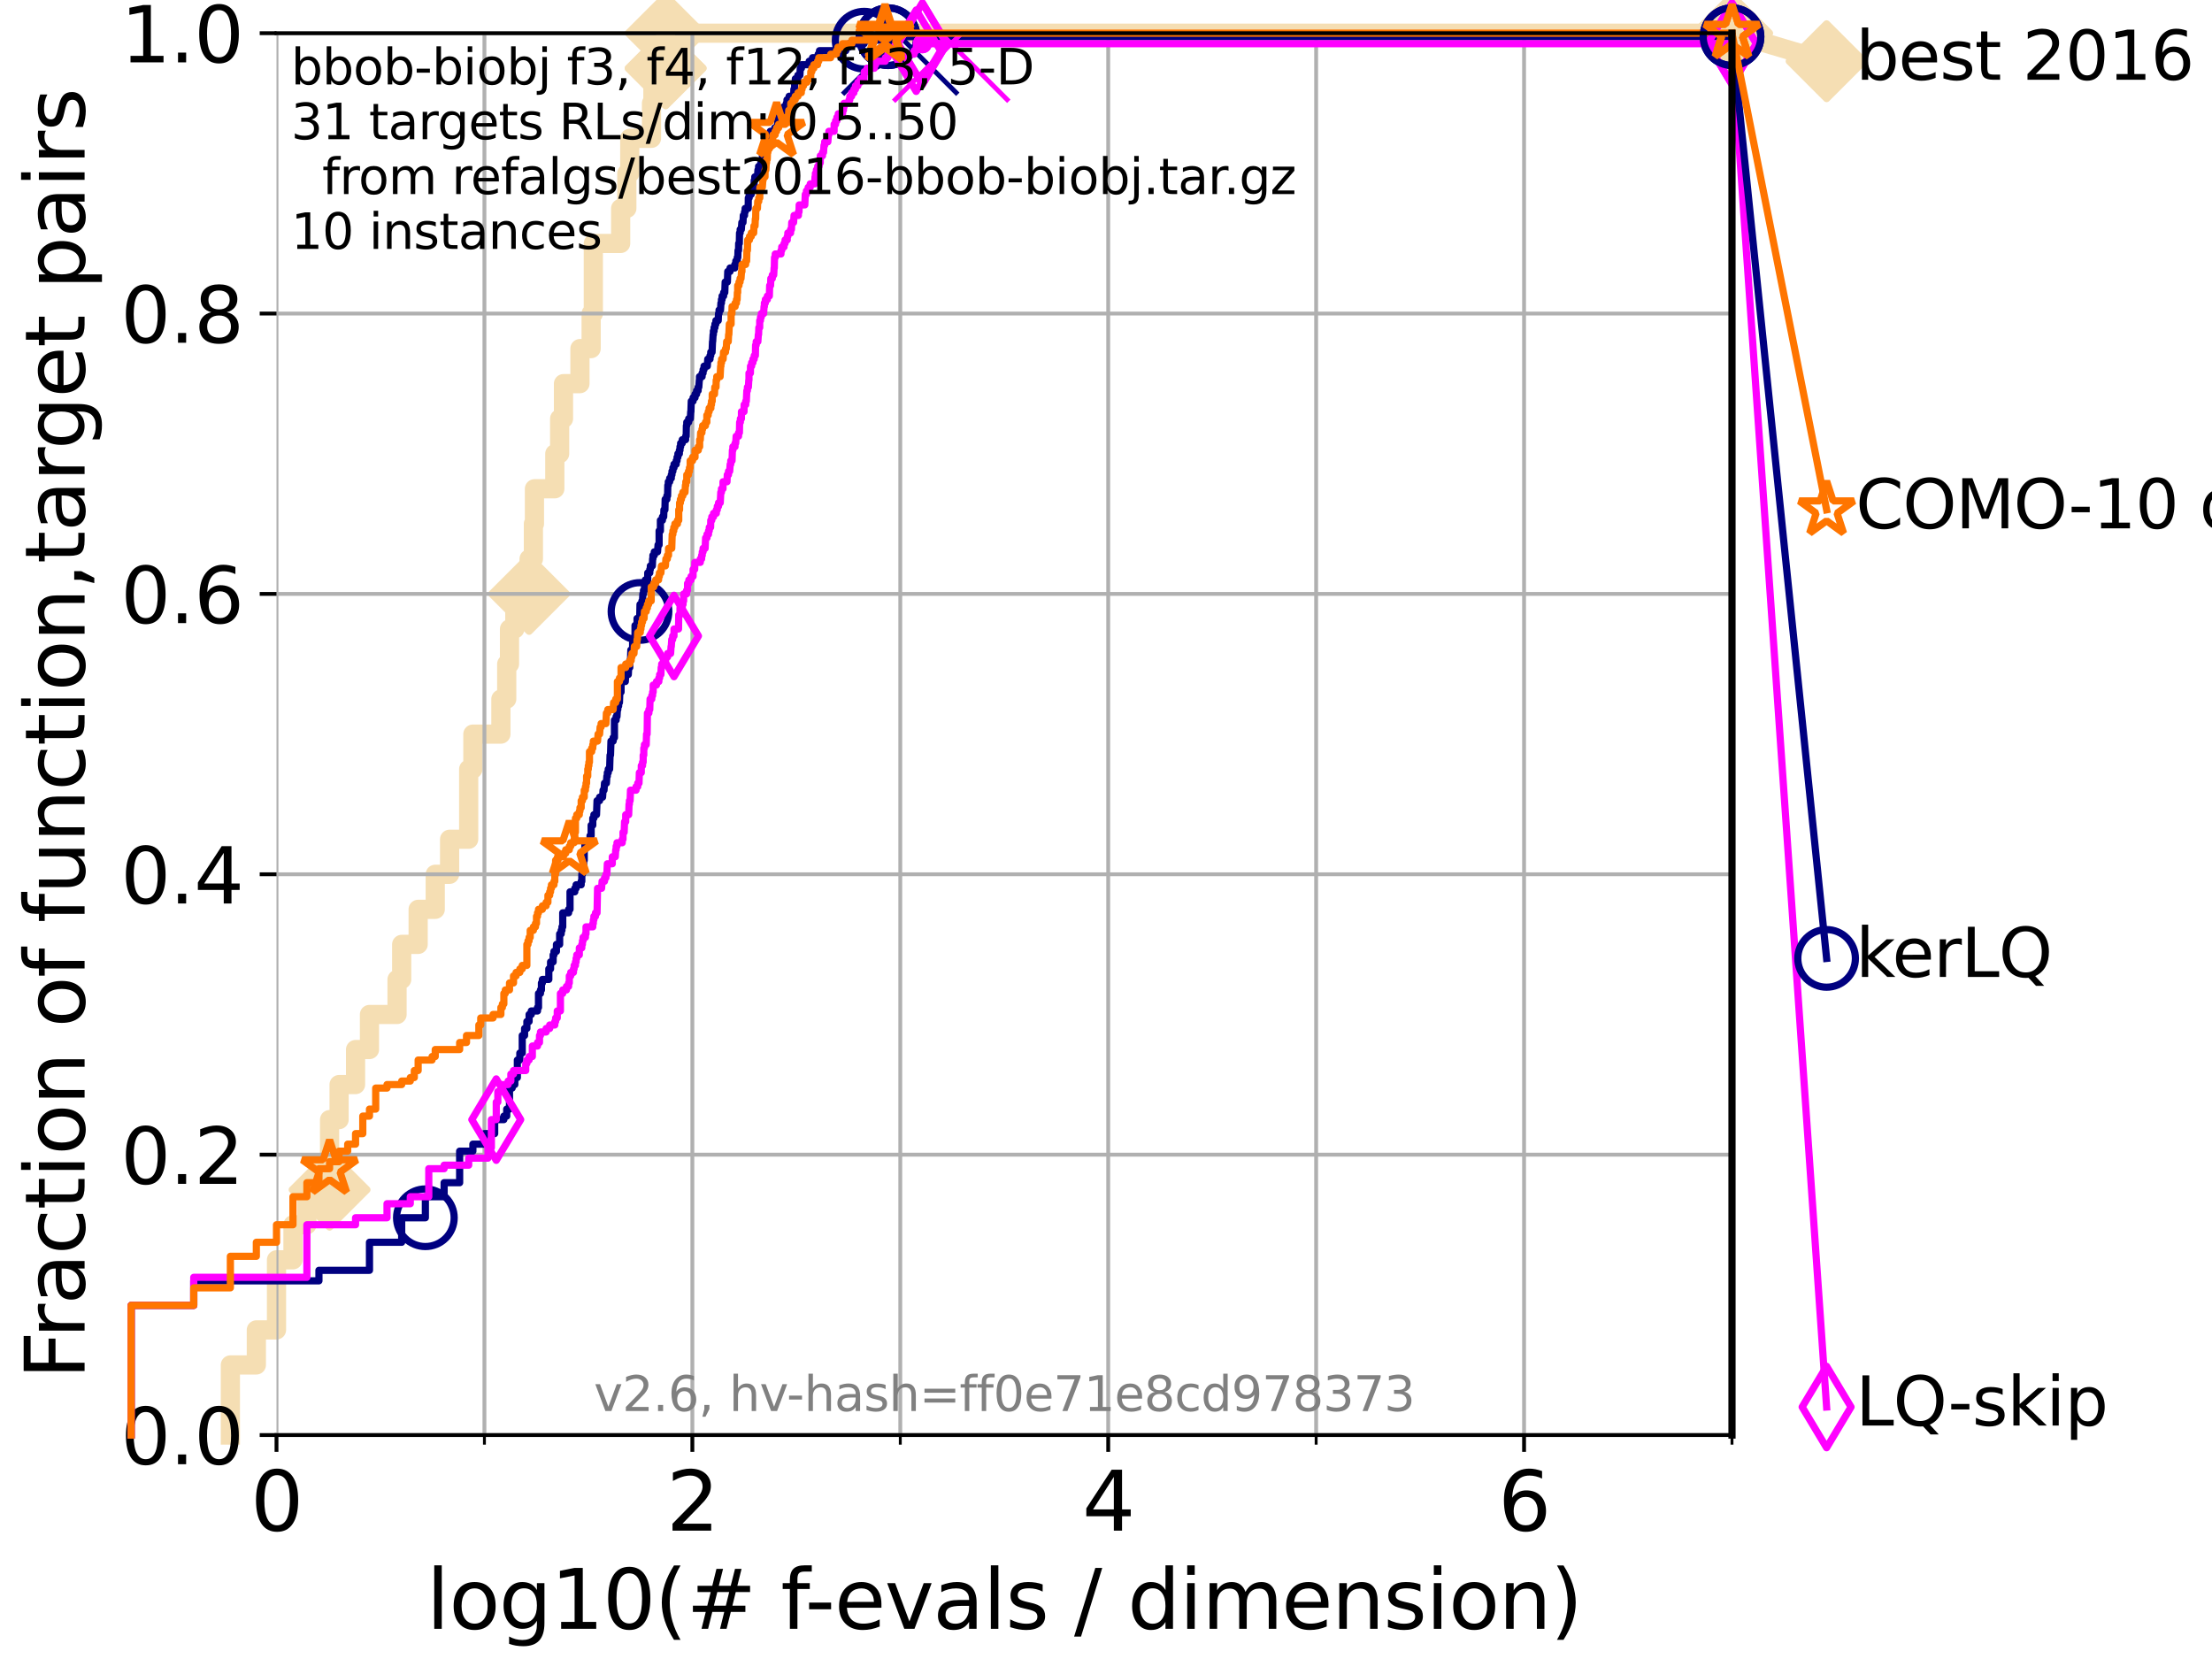 <?xml version="1.0" encoding="utf-8" standalone="no"?>
<!DOCTYPE svg PUBLIC "-//W3C//DTD SVG 1.1//EN"
  "http://www.w3.org/Graphics/SVG/1.1/DTD/svg11.dtd">
<svg xmlns:xlink="http://www.w3.org/1999/xlink" width="460.8pt" height="345.6pt" viewBox="0 0 460.8 345.6" xmlns="http://www.w3.org/2000/svg" version="1.1">
 <defs>
  <style type="text/css">*{stroke-linejoin: round; stroke-linecap: butt}</style>
 </defs>
 <g id="figure_1">
  <g id="patch_1">
   <path d="M 0 345.6 
L 460.8 345.6 
L 460.8 0 
L 0 0 
z
" style="fill: #ffffff"/>
  </g>
  <g id="axes_1">
   <g id="patch_2">
    <path d="M 57.6 298.944 
L 360.806 298.944 
L 360.806 6.912 
L 57.6 6.912 
z
" style="fill: #ffffff"/>
   </g>
   <g id="line2d_1">
    <path d="M 47.991 298.944 
L 47.991 284.342 
L 53.402 284.342 
L 53.402 277.042 
L 57.6 277.042 
L 57.6 262.44 
L 61.03 262.44 
L 61.03 255.139 
L 63.93 255.139 
L 63.93 247.838 
L 68.657 247.838 
L 68.657 233.237 
L 70.639 233.237 
L 70.639 225.936 
L 74.069 225.936 
L 74.069 218.635 
L 76.969 218.635 
L 76.969 211.334 
L 82.713 211.334 
L 82.713 204.034 
L 83.678 204.034 
L 83.678 196.733 
L 87.108 196.733 
L 87.108 189.432 
L 90.668 189.432 
L 90.668 182.131 
L 93.66 182.131 
L 93.66 174.83 
L 97.635 174.83 
L 97.635 160.229 
L 98.51 160.229 
L 98.51 152.928 
L 104.345 152.928 
L 104.345 145.627 
L 105.559 145.627 
L 105.559 138.326 
L 106.138 138.326 
L 106.138 131.026 
L 107.245 131.026 
L 107.245 123.725 
L 110.221 123.725 
L 110.221 116.424 
L 111.117 116.424 
L 111.117 109.123 
L 111.335 109.123 
L 111.335 101.822 
L 115.576 101.822 
L 115.576 94.522 
L 116.584 94.522 
L 116.584 87.221 
L 117.384 87.221 
L 117.384 79.92 
L 120.814 79.92 
L 120.814 72.619 
L 123.145 72.619 
L 123.145 65.318 
L 123.601 65.318 
L 123.601 50.717 
L 129.293 50.717 
L 129.293 43.416 
L 130.579 43.416 
L 130.579 36.115 
L 131.191 36.115 
L 131.191 28.814 
L 135.717 28.814 
L 135.717 21.514 
L 136.011 21.514 
L 136.011 14.213 
L 138.668 14.213 
L 138.668 6.912 
L 360.806 6.912 
" style="fill: none; stroke: #f5deb3; stroke-width: 4; stroke-linecap: square"/>
   </g>
   <g id="line2d_2">
    <defs>
     <path id="m6d04e472c1" d="M -0 7.778 
L 7.778 0 
L 0 -7.778 
L -7.778 -0 
z
" style="stroke: #f5deb3; stroke-width: 1.5; stroke-linejoin: miter"/>
    </defs>
    <g>
     <use xlink:href="#m6d04e472c1" x="68.657" y="247.838" style="fill: #f5deb3; stroke: #f5deb3; stroke-width: 1.5; stroke-linejoin: miter"/>
     <use xlink:href="#m6d04e472c1" x="110.221" y="123.725" style="fill: #f5deb3; stroke: #f5deb3; stroke-width: 1.5; stroke-linejoin: miter"/>
     <use xlink:href="#m6d04e472c1" x="138.668" y="14.213" style="fill: #f5deb3; stroke: #f5deb3; stroke-width: 1.5; stroke-linejoin: miter"/>
     <use xlink:href="#m6d04e472c1" x="138.668" y="14.213" style="fill: #f5deb3; stroke: #f5deb3; stroke-width: 1.5; stroke-linejoin: miter"/>
     <use xlink:href="#m6d04e472c1" x="138.668" y="6.912" style="fill: #f5deb3; stroke: #f5deb3; stroke-width: 1.5; stroke-linejoin: miter"/>
     <use xlink:href="#m6d04e472c1" x="360.806" y="6.912" style="fill: #f5deb3; stroke: #f5deb3; stroke-width: 1.5; stroke-linejoin: miter"/>
    </g>
   </g>
   <g id="line2d_3">
    <path style="fill: none; stroke: #f5deb3; stroke-width: 4; stroke-linecap: square"/>
    <g/>
   </g>
   <g id="line2d_4">
    <path d="M 360.806 6.912 
L 380.515 12.753 
" style="fill: none; stroke: #f5deb3; stroke-width: 4; stroke-linecap: square"/>
    <g>
     <use xlink:href="#m6d04e472c1" x="360.806" y="6.912" style="fill: #f5deb3; stroke: #f5deb3; stroke-width: 1.5; stroke-linejoin: miter"/>
     <use xlink:href="#m6d04e472c1" x="380.515" y="12.753" style="fill: #f5deb3; stroke: #f5deb3; stroke-width: 1.5; stroke-linejoin: miter"/>
    </g>
   </g>
   <g id="matplotlib.axis_1">
    <g id="xtick_1">
     <g id="line2d_5">
      <path d="M 57.6 298.944 
L 57.6 6.912 
" clip-path="url(#pa0bb168f5c)" style="fill: none; stroke: #b0b0b0; stroke-width: 0.8; stroke-linecap: square"/>
     </g>
     <g id="line2d_6">
      <defs>
       <path id="md1a4975193" d="M 0 0 
L 0 3.5 
" style="stroke: #000000; stroke-width: 0.8"/>
      </defs>
      <g>
       <use xlink:href="#md1a4975193" x="57.6" y="298.944" style="stroke: #000000; stroke-width: 0.8"/>
      </g>
     </g>
     <g id="text_1">
      <!-- 0 -->
      <g transform="translate(52.192 318.861) scale(0.17 -0.17)">
       <defs>
        <path id="DejaVuSans-30" d="M 2034 4250 
Q 1547 4250 1301 3770 
Q 1056 3291 1056 2328 
Q 1056 1369 1301 889 
Q 1547 409 2034 409 
Q 2525 409 2770 889 
Q 3016 1369 3016 2328 
Q 3016 3291 2770 3770 
Q 2525 4250 2034 4250 
z
M 2034 4750 
Q 2819 4750 3233 4129 
Q 3647 3509 3647 2328 
Q 3647 1150 3233 529 
Q 2819 -91 2034 -91 
Q 1250 -91 836 529 
Q 422 1150 422 2328 
Q 422 3509 836 4129 
Q 1250 4750 2034 4750 
z
" transform="scale(0.016)"/>
       </defs>
       <use xlink:href="#DejaVuSans-30"/>
      </g>
     </g>
    </g>
    <g id="xtick_2">
     <g id="line2d_7">
      <path d="M 144.23 298.944 
L 144.23 6.912 
" clip-path="url(#pa0bb168f5c)" style="fill: none; stroke: #b0b0b0; stroke-width: 0.8; stroke-linecap: square"/>
     </g>
     <g id="line2d_8">
      <g>
       <use xlink:href="#md1a4975193" x="144.23" y="298.944" style="stroke: #000000; stroke-width: 0.8"/>
      </g>
     </g>
     <g id="text_2">
      <!-- 2 -->
      <g transform="translate(138.822 318.861) scale(0.17 -0.17)">
       <defs>
        <path id="DejaVuSans-32" d="M 1228 531 
L 3431 531 
L 3431 0 
L 469 0 
L 469 531 
Q 828 903 1448 1529 
Q 2069 2156 2228 2338 
Q 2531 2678 2651 2914 
Q 2772 3150 2772 3378 
Q 2772 3750 2511 3984 
Q 2250 4219 1831 4219 
Q 1534 4219 1204 4116 
Q 875 4013 500 3803 
L 500 4441 
Q 881 4594 1212 4672 
Q 1544 4750 1819 4750 
Q 2544 4750 2975 4387 
Q 3406 4025 3406 3419 
Q 3406 3131 3298 2873 
Q 3191 2616 2906 2266 
Q 2828 2175 2409 1742 
Q 1991 1309 1228 531 
z
" transform="scale(0.016)"/>
       </defs>
       <use xlink:href="#DejaVuSans-32"/>
      </g>
     </g>
    </g>
    <g id="xtick_3">
     <g id="line2d_9">
      <path d="M 230.861 298.944 
L 230.861 6.912 
" clip-path="url(#pa0bb168f5c)" style="fill: none; stroke: #b0b0b0; stroke-width: 0.8; stroke-linecap: square"/>
     </g>
     <g id="line2d_10">
      <g>
       <use xlink:href="#md1a4975193" x="230.861" y="298.944" style="stroke: #000000; stroke-width: 0.8"/>
      </g>
     </g>
     <g id="text_3">
      <!-- 4 -->
      <g transform="translate(225.453 318.861) scale(0.17 -0.17)">
       <defs>
        <path id="DejaVuSans-34" d="M 2419 4116 
L 825 1625 
L 2419 1625 
L 2419 4116 
z
M 2253 4666 
L 3047 4666 
L 3047 1625 
L 3713 1625 
L 3713 1100 
L 3047 1100 
L 3047 0 
L 2419 0 
L 2419 1100 
L 313 1100 
L 313 1709 
L 2253 4666 
z
" transform="scale(0.016)"/>
       </defs>
       <use xlink:href="#DejaVuSans-34"/>
      </g>
     </g>
    </g>
    <g id="xtick_4">
     <g id="line2d_11">
      <path d="M 317.491 298.944 
L 317.491 6.912 
" clip-path="url(#pa0bb168f5c)" style="fill: none; stroke: #b0b0b0; stroke-width: 0.8; stroke-linecap: square"/>
     </g>
     <g id="line2d_12">
      <g>
       <use xlink:href="#md1a4975193" x="317.491" y="298.944" style="stroke: #000000; stroke-width: 0.8"/>
      </g>
     </g>
     <g id="text_4">
      <!-- 6 -->
      <g transform="translate(312.083 318.861) scale(0.17 -0.17)">
       <defs>
        <path id="DejaVuSans-36" d="M 2113 2584 
Q 1688 2584 1439 2293 
Q 1191 2003 1191 1497 
Q 1191 994 1439 701 
Q 1688 409 2113 409 
Q 2538 409 2786 701 
Q 3034 994 3034 1497 
Q 3034 2003 2786 2293 
Q 2538 2584 2113 2584 
z
M 3366 4563 
L 3366 3988 
Q 3128 4100 2886 4159 
Q 2644 4219 2406 4219 
Q 1781 4219 1451 3797 
Q 1122 3375 1075 2522 
Q 1259 2794 1537 2939 
Q 1816 3084 2150 3084 
Q 2853 3084 3261 2657 
Q 3669 2231 3669 1497 
Q 3669 778 3244 343 
Q 2819 -91 2113 -91 
Q 1303 -91 875 529 
Q 447 1150 447 2328 
Q 447 3434 972 4092 
Q 1497 4750 2381 4750 
Q 2619 4750 2861 4703 
Q 3103 4656 3366 4563 
z
" transform="scale(0.016)"/>
       </defs>
       <use xlink:href="#DejaVuSans-36"/>
      </g>
     </g>
    </g>
    <g id="xtick_5">
     <g id="line2d_13">
      <path d="M 100.915 298.944 
L 100.915 6.912 
" clip-path="url(#pa0bb168f5c)" style="fill: none; stroke: #b0b0b0; stroke-width: 0.8; stroke-linecap: square"/>
     </g>
     <g id="line2d_14">
      <defs>
       <path id="m3f991d34d2" d="M 0 0 
L 0 2 
" style="stroke: #000000; stroke-width: 0.6"/>
      </defs>
      <g>
       <use xlink:href="#m3f991d34d2" x="100.915" y="298.944" style="stroke: #000000; stroke-width: 0.6"/>
      </g>
     </g>
    </g>
    <g id="xtick_6">
     <g id="line2d_15">
      <path d="M 187.546 298.944 
L 187.546 6.912 
" clip-path="url(#pa0bb168f5c)" style="fill: none; stroke: #b0b0b0; stroke-width: 0.8; stroke-linecap: square"/>
     </g>
     <g id="line2d_16">
      <g>
       <use xlink:href="#m3f991d34d2" x="187.546" y="298.944" style="stroke: #000000; stroke-width: 0.6"/>
      </g>
     </g>
    </g>
    <g id="xtick_7">
     <g id="line2d_17">
      <path d="M 274.176 298.944 
L 274.176 6.912 
" clip-path="url(#pa0bb168f5c)" style="fill: none; stroke: #b0b0b0; stroke-width: 0.8; stroke-linecap: square"/>
     </g>
     <g id="line2d_18">
      <g>
       <use xlink:href="#m3f991d34d2" x="274.176" y="298.944" style="stroke: #000000; stroke-width: 0.6"/>
      </g>
     </g>
    </g>
    <g id="xtick_8">
     <g id="line2d_19">
      <path d="M 360.806 298.944 
L 360.806 6.912 
" clip-path="url(#pa0bb168f5c)" style="fill: none; stroke: #b0b0b0; stroke-width: 0.8; stroke-linecap: square"/>
     </g>
     <g id="line2d_20">
      <g>
       <use xlink:href="#m3f991d34d2" x="360.806" y="298.944" style="stroke: #000000; stroke-width: 0.6"/>
      </g>
     </g>
    </g>
    <g id="text_5">
     <!-- log10(# f-evals / dimension) -->
     <g transform="translate(88.823 339.314) scale(0.17 -0.17)">
      <defs>
       <path id="DejaVuSans-6c" d="M 603 4863 
L 1178 4863 
L 1178 0 
L 603 0 
L 603 4863 
z
" transform="scale(0.016)"/>
       <path id="DejaVuSans-6f" d="M 1959 3097 
Q 1497 3097 1228 2736 
Q 959 2375 959 1747 
Q 959 1119 1226 758 
Q 1494 397 1959 397 
Q 2419 397 2687 759 
Q 2956 1122 2956 1747 
Q 2956 2369 2687 2733 
Q 2419 3097 1959 3097 
z
M 1959 3584 
Q 2709 3584 3137 3096 
Q 3566 2609 3566 1747 
Q 3566 888 3137 398 
Q 2709 -91 1959 -91 
Q 1206 -91 779 398 
Q 353 888 353 1747 
Q 353 2609 779 3096 
Q 1206 3584 1959 3584 
z
" transform="scale(0.016)"/>
       <path id="DejaVuSans-67" d="M 2906 1791 
Q 2906 2416 2648 2759 
Q 2391 3103 1925 3103 
Q 1463 3103 1205 2759 
Q 947 2416 947 1791 
Q 947 1169 1205 825 
Q 1463 481 1925 481 
Q 2391 481 2648 825 
Q 2906 1169 2906 1791 
z
M 3481 434 
Q 3481 -459 3084 -895 
Q 2688 -1331 1869 -1331 
Q 1566 -1331 1297 -1286 
Q 1028 -1241 775 -1147 
L 775 -588 
Q 1028 -725 1275 -790 
Q 1522 -856 1778 -856 
Q 2344 -856 2625 -561 
Q 2906 -266 2906 331 
L 2906 616 
Q 2728 306 2450 153 
Q 2172 0 1784 0 
Q 1141 0 747 490 
Q 353 981 353 1791 
Q 353 2603 747 3093 
Q 1141 3584 1784 3584 
Q 2172 3584 2450 3431 
Q 2728 3278 2906 2969 
L 2906 3500 
L 3481 3500 
L 3481 434 
z
" transform="scale(0.016)"/>
       <path id="DejaVuSans-31" d="M 794 531 
L 1825 531 
L 1825 4091 
L 703 3866 
L 703 4441 
L 1819 4666 
L 2450 4666 
L 2450 531 
L 3481 531 
L 3481 0 
L 794 0 
L 794 531 
z
" transform="scale(0.016)"/>
       <path id="DejaVuSans-28" d="M 1984 4856 
Q 1566 4138 1362 3434 
Q 1159 2731 1159 2009 
Q 1159 1288 1364 580 
Q 1569 -128 1984 -844 
L 1484 -844 
Q 1016 -109 783 600 
Q 550 1309 550 2009 
Q 550 2706 781 3412 
Q 1013 4119 1484 4856 
L 1984 4856 
z
" transform="scale(0.016)"/>
       <path id="DejaVuSans-23" d="M 3272 2816 
L 2363 2816 
L 2100 1772 
L 3016 1772 
L 3272 2816 
z
M 2803 4594 
L 2478 3297 
L 3391 3297 
L 3719 4594 
L 4219 4594 
L 3897 3297 
L 4872 3297 
L 4872 2816 
L 3775 2816 
L 3519 1772 
L 4513 1772 
L 4513 1294 
L 3397 1294 
L 3072 0 
L 2572 0 
L 2894 1294 
L 1978 1294 
L 1656 0 
L 1153 0 
L 1478 1294 
L 494 1294 
L 494 1772 
L 1594 1772 
L 1856 2816 
L 850 2816 
L 850 3297 
L 1978 3297 
L 2297 4594 
L 2803 4594 
z
" transform="scale(0.016)"/>
       <path id="DejaVuSans-20" transform="scale(0.016)"/>
       <path id="DejaVuSans-66" d="M 2375 4863 
L 2375 4384 
L 1825 4384 
Q 1516 4384 1395 4259 
Q 1275 4134 1275 3809 
L 1275 3500 
L 2222 3500 
L 2222 3053 
L 1275 3053 
L 1275 0 
L 697 0 
L 697 3053 
L 147 3053 
L 147 3500 
L 697 3500 
L 697 3744 
Q 697 4328 969 4595 
Q 1241 4863 1831 4863 
L 2375 4863 
z
" transform="scale(0.016)"/>
       <path id="DejaVuSans-2d" d="M 313 2009 
L 1997 2009 
L 1997 1497 
L 313 1497 
L 313 2009 
z
" transform="scale(0.016)"/>
       <path id="DejaVuSans-65" d="M 3597 1894 
L 3597 1613 
L 953 1613 
Q 991 1019 1311 708 
Q 1631 397 2203 397 
Q 2534 397 2845 478 
Q 3156 559 3463 722 
L 3463 178 
Q 3153 47 2828 -22 
Q 2503 -91 2169 -91 
Q 1331 -91 842 396 
Q 353 884 353 1716 
Q 353 2575 817 3079 
Q 1281 3584 2069 3584 
Q 2775 3584 3186 3129 
Q 3597 2675 3597 1894 
z
M 3022 2063 
Q 3016 2534 2758 2815 
Q 2500 3097 2075 3097 
Q 1594 3097 1305 2825 
Q 1016 2553 972 2059 
L 3022 2063 
z
" transform="scale(0.016)"/>
       <path id="DejaVuSans-76" d="M 191 3500 
L 800 3500 
L 1894 563 
L 2988 3500 
L 3597 3500 
L 2284 0 
L 1503 0 
L 191 3500 
z
" transform="scale(0.016)"/>
       <path id="DejaVuSans-61" d="M 2194 1759 
Q 1497 1759 1228 1600 
Q 959 1441 959 1056 
Q 959 750 1161 570 
Q 1363 391 1709 391 
Q 2188 391 2477 730 
Q 2766 1069 2766 1631 
L 2766 1759 
L 2194 1759 
z
M 3341 1997 
L 3341 0 
L 2766 0 
L 2766 531 
Q 2569 213 2275 61 
Q 1981 -91 1556 -91 
Q 1019 -91 701 211 
Q 384 513 384 1019 
Q 384 1609 779 1909 
Q 1175 2209 1959 2209 
L 2766 2209 
L 2766 2266 
Q 2766 2663 2505 2880 
Q 2244 3097 1772 3097 
Q 1472 3097 1187 3025 
Q 903 2953 641 2809 
L 641 3341 
Q 956 3463 1253 3523 
Q 1550 3584 1831 3584 
Q 2591 3584 2966 3190 
Q 3341 2797 3341 1997 
z
" transform="scale(0.016)"/>
       <path id="DejaVuSans-73" d="M 2834 3397 
L 2834 2853 
Q 2591 2978 2328 3040 
Q 2066 3103 1784 3103 
Q 1356 3103 1142 2972 
Q 928 2841 928 2578 
Q 928 2378 1081 2264 
Q 1234 2150 1697 2047 
L 1894 2003 
Q 2506 1872 2764 1633 
Q 3022 1394 3022 966 
Q 3022 478 2636 193 
Q 2250 -91 1575 -91 
Q 1294 -91 989 -36 
Q 684 19 347 128 
L 347 722 
Q 666 556 975 473 
Q 1284 391 1588 391 
Q 1994 391 2212 530 
Q 2431 669 2431 922 
Q 2431 1156 2273 1281 
Q 2116 1406 1581 1522 
L 1381 1569 
Q 847 1681 609 1914 
Q 372 2147 372 2553 
Q 372 3047 722 3315 
Q 1072 3584 1716 3584 
Q 2034 3584 2315 3537 
Q 2597 3491 2834 3397 
z
" transform="scale(0.016)"/>
       <path id="DejaVuSans-2f" d="M 1625 4666 
L 2156 4666 
L 531 -594 
L 0 -594 
L 1625 4666 
z
" transform="scale(0.016)"/>
       <path id="DejaVuSans-64" d="M 2906 2969 
L 2906 4863 
L 3481 4863 
L 3481 0 
L 2906 0 
L 2906 525 
Q 2725 213 2448 61 
Q 2172 -91 1784 -91 
Q 1150 -91 751 415 
Q 353 922 353 1747 
Q 353 2572 751 3078 
Q 1150 3584 1784 3584 
Q 2172 3584 2448 3432 
Q 2725 3281 2906 2969 
z
M 947 1747 
Q 947 1113 1208 752 
Q 1469 391 1925 391 
Q 2381 391 2643 752 
Q 2906 1113 2906 1747 
Q 2906 2381 2643 2742 
Q 2381 3103 1925 3103 
Q 1469 3103 1208 2742 
Q 947 2381 947 1747 
z
" transform="scale(0.016)"/>
       <path id="DejaVuSans-69" d="M 603 3500 
L 1178 3500 
L 1178 0 
L 603 0 
L 603 3500 
z
M 603 4863 
L 1178 4863 
L 1178 4134 
L 603 4134 
L 603 4863 
z
" transform="scale(0.016)"/>
       <path id="DejaVuSans-6d" d="M 3328 2828 
Q 3544 3216 3844 3400 
Q 4144 3584 4550 3584 
Q 5097 3584 5394 3201 
Q 5691 2819 5691 2113 
L 5691 0 
L 5113 0 
L 5113 2094 
Q 5113 2597 4934 2840 
Q 4756 3084 4391 3084 
Q 3944 3084 3684 2787 
Q 3425 2491 3425 1978 
L 3425 0 
L 2847 0 
L 2847 2094 
Q 2847 2600 2669 2842 
Q 2491 3084 2119 3084 
Q 1678 3084 1418 2786 
Q 1159 2488 1159 1978 
L 1159 0 
L 581 0 
L 581 3500 
L 1159 3500 
L 1159 2956 
Q 1356 3278 1631 3431 
Q 1906 3584 2284 3584 
Q 2666 3584 2933 3390 
Q 3200 3197 3328 2828 
z
" transform="scale(0.016)"/>
       <path id="DejaVuSans-6e" d="M 3513 2113 
L 3513 0 
L 2938 0 
L 2938 2094 
Q 2938 2591 2744 2837 
Q 2550 3084 2163 3084 
Q 1697 3084 1428 2787 
Q 1159 2491 1159 1978 
L 1159 0 
L 581 0 
L 581 3500 
L 1159 3500 
L 1159 2956 
Q 1366 3272 1645 3428 
Q 1925 3584 2291 3584 
Q 2894 3584 3203 3211 
Q 3513 2838 3513 2113 
z
" transform="scale(0.016)"/>
       <path id="DejaVuSans-29" d="M 513 4856 
L 1013 4856 
Q 1481 4119 1714 3412 
Q 1947 2706 1947 2009 
Q 1947 1309 1714 600 
Q 1481 -109 1013 -844 
L 513 -844 
Q 928 -128 1133 580 
Q 1338 1288 1338 2009 
Q 1338 2731 1133 3434 
Q 928 4138 513 4856 
z
" transform="scale(0.016)"/>
      </defs>
      <use xlink:href="#DejaVuSans-6c"/>
      <use xlink:href="#DejaVuSans-6f" x="27.783"/>
      <use xlink:href="#DejaVuSans-67" x="88.965"/>
      <use xlink:href="#DejaVuSans-31" x="152.441"/>
      <use xlink:href="#DejaVuSans-30" x="216.064"/>
      <use xlink:href="#DejaVuSans-28" x="279.688"/>
      <use xlink:href="#DejaVuSans-23" x="318.701"/>
      <use xlink:href="#DejaVuSans-20" x="402.49"/>
      <use xlink:href="#DejaVuSans-66" x="434.277"/>
      <use xlink:href="#DejaVuSans-2d" x="463.982"/>
      <use xlink:href="#DejaVuSans-65" x="500.066"/>
      <use xlink:href="#DejaVuSans-76" x="561.59"/>
      <use xlink:href="#DejaVuSans-61" x="620.77"/>
      <use xlink:href="#DejaVuSans-6c" x="682.049"/>
      <use xlink:href="#DejaVuSans-73" x="709.832"/>
      <use xlink:href="#DejaVuSans-20" x="761.932"/>
      <use xlink:href="#DejaVuSans-2f" x="793.719"/>
      <use xlink:href="#DejaVuSans-20" x="827.41"/>
      <use xlink:href="#DejaVuSans-64" x="859.197"/>
      <use xlink:href="#DejaVuSans-69" x="922.674"/>
      <use xlink:href="#DejaVuSans-6d" x="950.457"/>
      <use xlink:href="#DejaVuSans-65" x="1047.869"/>
      <use xlink:href="#DejaVuSans-6e" x="1109.393"/>
      <use xlink:href="#DejaVuSans-73" x="1172.771"/>
      <use xlink:href="#DejaVuSans-69" x="1224.871"/>
      <use xlink:href="#DejaVuSans-6f" x="1252.654"/>
      <use xlink:href="#DejaVuSans-6e" x="1313.836"/>
      <use xlink:href="#DejaVuSans-29" x="1377.215"/>
     </g>
    </g>
   </g>
   <g id="matplotlib.axis_2">
    <g id="ytick_1">
     <g id="line2d_21">
      <path d="M 57.6 298.944 
L 360.806 298.944 
" clip-path="url(#pa0bb168f5c)" style="fill: none; stroke: #b0b0b0; stroke-width: 0.8; stroke-linecap: square"/>
     </g>
     <g id="line2d_22">
      <defs>
       <path id="mcb97ad279e" d="M 0 0 
L -3.5 0 
" style="stroke: #000000; stroke-width: 0.8"/>
      </defs>
      <g>
       <use xlink:href="#mcb97ad279e" x="57.6" y="298.944" style="stroke: #000000; stroke-width: 0.8"/>
      </g>
     </g>
     <g id="text_6">
      <!-- 0.0 -->
      <g transform="translate(25.155 305.023) scale(0.16 -0.16)">
       <defs>
        <path id="DejaVuSans-2e" d="M 684 794 
L 1344 794 
L 1344 0 
L 684 0 
L 684 794 
z
" transform="scale(0.016)"/>
       </defs>
       <use xlink:href="#DejaVuSans-30"/>
       <use xlink:href="#DejaVuSans-2e" x="63.623"/>
       <use xlink:href="#DejaVuSans-30" x="95.41"/>
      </g>
     </g>
    </g>
    <g id="ytick_2">
     <g id="line2d_23">
      <path d="M 57.6 240.538 
L 360.806 240.538 
" clip-path="url(#pa0bb168f5c)" style="fill: none; stroke: #b0b0b0; stroke-width: 0.8; stroke-linecap: square"/>
     </g>
     <g id="line2d_24">
      <g>
       <use xlink:href="#mcb97ad279e" x="57.6" y="240.538" style="stroke: #000000; stroke-width: 0.8"/>
      </g>
     </g>
     <g id="text_7">
      <!-- 0.2 -->
      <g transform="translate(25.155 246.616) scale(0.16 -0.16)">
       <use xlink:href="#DejaVuSans-30"/>
       <use xlink:href="#DejaVuSans-2e" x="63.623"/>
       <use xlink:href="#DejaVuSans-32" x="95.41"/>
      </g>
     </g>
    </g>
    <g id="ytick_3">
     <g id="line2d_25">
      <path d="M 57.6 182.131 
L 360.806 182.131 
" clip-path="url(#pa0bb168f5c)" style="fill: none; stroke: #b0b0b0; stroke-width: 0.8; stroke-linecap: square"/>
     </g>
     <g id="line2d_26">
      <g>
       <use xlink:href="#mcb97ad279e" x="57.6" y="182.131" style="stroke: #000000; stroke-width: 0.8"/>
      </g>
     </g>
     <g id="text_8">
      <!-- 0.4 -->
      <g transform="translate(25.155 188.21) scale(0.16 -0.16)">
       <use xlink:href="#DejaVuSans-30"/>
       <use xlink:href="#DejaVuSans-2e" x="63.623"/>
       <use xlink:href="#DejaVuSans-34" x="95.41"/>
      </g>
     </g>
    </g>
    <g id="ytick_4">
     <g id="line2d_27">
      <path d="M 57.6 123.725 
L 360.806 123.725 
" clip-path="url(#pa0bb168f5c)" style="fill: none; stroke: #b0b0b0; stroke-width: 0.8; stroke-linecap: square"/>
     </g>
     <g id="line2d_28">
      <g>
       <use xlink:href="#mcb97ad279e" x="57.6" y="123.725" style="stroke: #000000; stroke-width: 0.8"/>
      </g>
     </g>
     <g id="text_9">
      <!-- 0.6 -->
      <g transform="translate(25.155 129.804) scale(0.16 -0.16)">
       <use xlink:href="#DejaVuSans-30"/>
       <use xlink:href="#DejaVuSans-2e" x="63.623"/>
       <use xlink:href="#DejaVuSans-36" x="95.41"/>
      </g>
     </g>
    </g>
    <g id="ytick_5">
     <g id="line2d_29">
      <path d="M 57.6 65.318 
L 360.806 65.318 
" clip-path="url(#pa0bb168f5c)" style="fill: none; stroke: #b0b0b0; stroke-width: 0.8; stroke-linecap: square"/>
     </g>
     <g id="line2d_30">
      <g>
       <use xlink:href="#mcb97ad279e" x="57.6" y="65.318" style="stroke: #000000; stroke-width: 0.8"/>
      </g>
     </g>
     <g id="text_10">
      <!-- 0.8 -->
      <g transform="translate(25.155 71.397) scale(0.16 -0.16)">
       <defs>
        <path id="DejaVuSans-38" d="M 2034 2216 
Q 1584 2216 1326 1975 
Q 1069 1734 1069 1313 
Q 1069 891 1326 650 
Q 1584 409 2034 409 
Q 2484 409 2743 651 
Q 3003 894 3003 1313 
Q 3003 1734 2745 1975 
Q 2488 2216 2034 2216 
z
M 1403 2484 
Q 997 2584 770 2862 
Q 544 3141 544 3541 
Q 544 4100 942 4425 
Q 1341 4750 2034 4750 
Q 2731 4750 3128 4425 
Q 3525 4100 3525 3541 
Q 3525 3141 3298 2862 
Q 3072 2584 2669 2484 
Q 3125 2378 3379 2068 
Q 3634 1759 3634 1313 
Q 3634 634 3220 271 
Q 2806 -91 2034 -91 
Q 1263 -91 848 271 
Q 434 634 434 1313 
Q 434 1759 690 2068 
Q 947 2378 1403 2484 
z
M 1172 3481 
Q 1172 3119 1398 2916 
Q 1625 2713 2034 2713 
Q 2441 2713 2670 2916 
Q 2900 3119 2900 3481 
Q 2900 3844 2670 4047 
Q 2441 4250 2034 4250 
Q 1625 4250 1398 4047 
Q 1172 3844 1172 3481 
z
" transform="scale(0.016)"/>
       </defs>
       <use xlink:href="#DejaVuSans-30"/>
       <use xlink:href="#DejaVuSans-2e" x="63.623"/>
       <use xlink:href="#DejaVuSans-38" x="95.41"/>
      </g>
     </g>
    </g>
    <g id="ytick_6">
     <g id="line2d_31">
      <path d="M 57.6 6.912 
L 360.806 6.912 
" clip-path="url(#pa0bb168f5c)" style="fill: none; stroke: #b0b0b0; stroke-width: 0.8; stroke-linecap: square"/>
     </g>
     <g id="line2d_32">
      <g>
       <use xlink:href="#mcb97ad279e" x="57.6" y="6.912" style="stroke: #000000; stroke-width: 0.8"/>
      </g>
     </g>
     <g id="text_11">
      <!-- 1.0 -->
      <g transform="translate(25.155 12.991) scale(0.16 -0.16)">
       <use xlink:href="#DejaVuSans-31"/>
       <use xlink:href="#DejaVuSans-2e" x="63.623"/>
       <use xlink:href="#DejaVuSans-30" x="95.41"/>
      </g>
     </g>
    </g>
    <g id="text_12">
     <!-- Fraction of function,target pairs -->
     <g transform="translate(17.62 287.313) rotate(-90) scale(0.17 -0.17)">
      <defs>
       <path id="DejaVuSans-46" d="M 628 4666 
L 3309 4666 
L 3309 4134 
L 1259 4134 
L 1259 2759 
L 3109 2759 
L 3109 2228 
L 1259 2228 
L 1259 0 
L 628 0 
L 628 4666 
z
" transform="scale(0.016)"/>
       <path id="DejaVuSans-72" d="M 2631 2963 
Q 2534 3019 2420 3045 
Q 2306 3072 2169 3072 
Q 1681 3072 1420 2755 
Q 1159 2438 1159 1844 
L 1159 0 
L 581 0 
L 581 3500 
L 1159 3500 
L 1159 2956 
Q 1341 3275 1631 3429 
Q 1922 3584 2338 3584 
Q 2397 3584 2469 3576 
Q 2541 3569 2628 3553 
L 2631 2963 
z
" transform="scale(0.016)"/>
       <path id="DejaVuSans-63" d="M 3122 3366 
L 3122 2828 
Q 2878 2963 2633 3030 
Q 2388 3097 2138 3097 
Q 1578 3097 1268 2742 
Q 959 2388 959 1747 
Q 959 1106 1268 751 
Q 1578 397 2138 397 
Q 2388 397 2633 464 
Q 2878 531 3122 666 
L 3122 134 
Q 2881 22 2623 -34 
Q 2366 -91 2075 -91 
Q 1284 -91 818 406 
Q 353 903 353 1747 
Q 353 2603 823 3093 
Q 1294 3584 2113 3584 
Q 2378 3584 2631 3529 
Q 2884 3475 3122 3366 
z
" transform="scale(0.016)"/>
       <path id="DejaVuSans-74" d="M 1172 4494 
L 1172 3500 
L 2356 3500 
L 2356 3053 
L 1172 3053 
L 1172 1153 
Q 1172 725 1289 603 
Q 1406 481 1766 481 
L 2356 481 
L 2356 0 
L 1766 0 
Q 1100 0 847 248 
Q 594 497 594 1153 
L 594 3053 
L 172 3053 
L 172 3500 
L 594 3500 
L 594 4494 
L 1172 4494 
z
" transform="scale(0.016)"/>
       <path id="DejaVuSans-75" d="M 544 1381 
L 544 3500 
L 1119 3500 
L 1119 1403 
Q 1119 906 1312 657 
Q 1506 409 1894 409 
Q 2359 409 2629 706 
Q 2900 1003 2900 1516 
L 2900 3500 
L 3475 3500 
L 3475 0 
L 2900 0 
L 2900 538 
Q 2691 219 2414 64 
Q 2138 -91 1772 -91 
Q 1169 -91 856 284 
Q 544 659 544 1381 
z
M 1991 3584 
L 1991 3584 
z
" transform="scale(0.016)"/>
       <path id="DejaVuSans-2c" d="M 750 794 
L 1409 794 
L 1409 256 
L 897 -744 
L 494 -744 
L 750 256 
L 750 794 
z
" transform="scale(0.016)"/>
       <path id="DejaVuSans-70" d="M 1159 525 
L 1159 -1331 
L 581 -1331 
L 581 3500 
L 1159 3500 
L 1159 2969 
Q 1341 3281 1617 3432 
Q 1894 3584 2278 3584 
Q 2916 3584 3314 3078 
Q 3713 2572 3713 1747 
Q 3713 922 3314 415 
Q 2916 -91 2278 -91 
Q 1894 -91 1617 61 
Q 1341 213 1159 525 
z
M 3116 1747 
Q 3116 2381 2855 2742 
Q 2594 3103 2138 3103 
Q 1681 3103 1420 2742 
Q 1159 2381 1159 1747 
Q 1159 1113 1420 752 
Q 1681 391 2138 391 
Q 2594 391 2855 752 
Q 3116 1113 3116 1747 
z
" transform="scale(0.016)"/>
      </defs>
      <use xlink:href="#DejaVuSans-46"/>
      <use xlink:href="#DejaVuSans-72" x="50.27"/>
      <use xlink:href="#DejaVuSans-61" x="91.383"/>
      <use xlink:href="#DejaVuSans-63" x="152.662"/>
      <use xlink:href="#DejaVuSans-74" x="207.643"/>
      <use xlink:href="#DejaVuSans-69" x="246.852"/>
      <use xlink:href="#DejaVuSans-6f" x="274.635"/>
      <use xlink:href="#DejaVuSans-6e" x="335.816"/>
      <use xlink:href="#DejaVuSans-20" x="399.195"/>
      <use xlink:href="#DejaVuSans-6f" x="430.982"/>
      <use xlink:href="#DejaVuSans-66" x="492.164"/>
      <use xlink:href="#DejaVuSans-20" x="527.369"/>
      <use xlink:href="#DejaVuSans-66" x="559.156"/>
      <use xlink:href="#DejaVuSans-75" x="594.361"/>
      <use xlink:href="#DejaVuSans-6e" x="657.74"/>
      <use xlink:href="#DejaVuSans-63" x="721.119"/>
      <use xlink:href="#DejaVuSans-74" x="776.1"/>
      <use xlink:href="#DejaVuSans-69" x="815.309"/>
      <use xlink:href="#DejaVuSans-6f" x="843.092"/>
      <use xlink:href="#DejaVuSans-6e" x="904.273"/>
      <use xlink:href="#DejaVuSans-2c" x="967.652"/>
      <use xlink:href="#DejaVuSans-74" x="999.439"/>
      <use xlink:href="#DejaVuSans-61" x="1038.648"/>
      <use xlink:href="#DejaVuSans-72" x="1099.928"/>
      <use xlink:href="#DejaVuSans-67" x="1139.291"/>
      <use xlink:href="#DejaVuSans-65" x="1202.768"/>
      <use xlink:href="#DejaVuSans-74" x="1264.291"/>
      <use xlink:href="#DejaVuSans-20" x="1303.5"/>
      <use xlink:href="#DejaVuSans-70" x="1335.287"/>
      <use xlink:href="#DejaVuSans-61" x="1398.764"/>
      <use xlink:href="#DejaVuSans-69" x="1460.043"/>
      <use xlink:href="#DejaVuSans-72" x="1487.826"/>
      <use xlink:href="#DejaVuSans-73" x="1528.939"/>
     </g>
    </g>
   </g>
   <g id="line2d_33">
    <defs>
     <path id="m0439e0217a" d="M 0 1.5 
C 0.398 1.5 0.779 1.342 1.061 1.061 
C 1.342 0.779 1.5 0.398 1.5 0 
C 1.5 -0.398 1.342 -0.779 1.061 -1.061 
C 0.779 -1.342 0.398 -1.5 0 -1.5 
C -0.398 -1.5 -0.779 -1.342 -1.061 -1.061 
C -1.342 -0.779 -1.5 -0.398 -1.5 0 
C -1.5 0.398 -1.342 0.779 -1.061 1.061 
C -0.779 1.342 -0.398 1.5 0 1.5 
z
" style="stroke: #f5deb3"/>
    </defs>
    <g>
     <use xlink:href="#m0439e0217a" x="138.668" y="6.912" style="fill: #f5deb3; stroke: #f5deb3"/>
     <use xlink:href="#m0439e0217a" x="138.668" y="6.912" style="fill: #f5deb3; stroke: #f5deb3"/>
    </g>
   </g>
   <g id="line2d_34">
    <defs>
     <path id="m298a0bd6ee" d="M 0 1.5 
C 0.398 1.5 0.779 1.342 1.061 1.061 
C 1.342 0.779 1.5 0.398 1.5 0 
C 1.5 -0.398 1.342 -0.779 1.061 -1.061 
C 0.779 -1.342 0.398 -1.5 0 -1.5 
C -0.398 -1.5 -0.779 -1.342 -1.061 -1.061 
C -1.342 -0.779 -1.5 -0.398 -1.5 0 
C -1.5 0.398 -1.342 0.779 -1.061 1.061 
C -0.779 1.342 -0.398 1.5 0 1.5 
z
" style="stroke: #000080"/>
    </defs>
    <g>
     <use xlink:href="#m298a0bd6ee" x="185.004" y="7.642" style="fill: #000080; stroke: #000080"/>
     <use xlink:href="#m298a0bd6ee" x="185.004" y="7.642" style="fill: #000080; stroke: #000080"/>
    </g>
   </g>
   <g id="line2d_35">
    <path d="M 27.324 298.944 
L 27.324 271.931 
L 40.363 271.931 
L 40.363 266.82 
L 66.441 266.82 
L 66.441 264.63 
L 76.969 264.63 
L 76.969 258.79 
L 83.678 258.79 
L 83.678 253.679 
L 88.614 253.679 
L 88.614 249.299 
L 92.52 249.299 
L 92.52 246.378 
L 95.753 246.378 
L 95.753 239.808 
L 98.51 239.808 
L 98.51 238.347 
L 100.915 238.347 
L 100.915 236.157 
L 103.047 236.157 
L 103.047 233.237 
L 104.962 233.237 
L 104.962 232.507 
L 105.559 232.507 
L 105.559 231.047 
L 106.138 231.047 
L 106.138 226.666 
L 106.699 226.666 
L 106.699 225.936 
L 107.245 225.936 
L 107.245 224.476 
L 107.775 224.476 
L 107.775 220.825 
L 108.29 220.825 
L 108.29 219.365 
L 108.792 219.365 
L 108.792 215.715 
L 109.28 215.715 
L 109.28 214.255 
L 109.757 214.255 
L 109.757 212.795 
L 110.221 212.795 
L 110.221 211.334 
L 110.675 211.334 
L 110.675 210.604 
L 111.972 210.604 
L 111.972 209.874 
L 112.18 209.874 
L 112.18 206.954 
L 112.589 206.954 
L 112.589 206.224 
L 112.79 206.224 
L 112.79 204.764 
L 112.989 204.764 
L 112.989 204.034 
L 114.327 204.034 
L 114.327 201.843 
L 114.692 201.843 
L 114.692 200.383 
L 115.227 200.383 
L 115.227 198.923 
L 115.402 198.923 
L 115.402 198.193 
L 115.918 198.193 
L 115.918 196.733 
L 116.584 196.733 
L 116.584 194.543 
L 116.908 194.543 
L 116.908 193.812 
L 117.068 193.812 
L 117.068 193.082 
L 117.227 193.082 
L 117.227 190.162 
L 118.451 190.162 
L 118.451 189.432 
L 118.745 189.432 
L 118.745 185.782 
L 119.739 185.782 
L 119.739 185.052 
L 120.013 185.052 
L 120.013 184.321 
L 121.073 184.321 
L 121.073 183.591 
L 121.202 183.591 
L 121.202 182.131 
L 121.329 182.131 
L 121.329 181.401 
L 121.456 181.401 
L 121.456 180.671 
L 121.582 180.671 
L 121.582 179.211 
L 121.707 179.211 
L 121.707 177.021 
L 121.831 177.021 
L 121.831 175.56 
L 122.913 175.56 
L 122.913 174.1 
L 123.145 174.1 
L 123.145 171.91 
L 123.488 171.91 
L 123.488 170.45 
L 123.714 170.45 
L 123.714 169.72 
L 124.265 169.72 
L 124.374 166.8 
L 124.907 166.8 
L 124.907 166.069 
L 125.527 166.069 
L 125.628 164.609 
L 125.83 164.609 
L 125.929 163.149 
L 126.323 163.149 
L 126.421 161.689 
L 126.517 161.689 
L 126.517 160.959 
L 126.709 160.959 
L 126.709 160.229 
L 126.994 160.229 
L 127.087 157.308 
L 127.181 157.308 
L 127.274 154.388 
L 127.731 154.388 
L 127.731 153.658 
L 128.001 153.658 
L 128.001 150.008 
L 128.354 150.008 
L 128.354 149.278 
L 128.528 149.278 
L 128.615 147.817 
L 128.701 147.817 
L 128.701 147.087 
L 128.872 147.087 
L 128.872 146.357 
L 129.041 146.357 
L 129.125 144.167 
L 129.376 144.167 
L 129.376 141.977 
L 130.266 141.977 
L 130.345 140.517 
L 130.888 140.517 
L 130.964 139.056 
L 131.191 139.056 
L 131.191 137.596 
L 131.341 137.596 
L 131.416 135.406 
L 131.784 135.406 
L 131.784 133.946 
L 132.145 133.946 
L 132.216 132.486 
L 132.287 132.486 
L 132.287 130.296 
L 132.709 130.296 
L 132.709 128.835 
L 133.256 128.835 
L 133.323 125.915 
L 133.722 125.915 
L 133.722 125.185 
L 133.853 125.185 
L 133.918 123.725 
L 134.048 123.725 
L 134.048 122.995 
L 134.241 122.995 
L 134.305 121.535 
L 134.432 121.535 
L 134.432 120.804 
L 134.932 120.804 
L 134.932 119.344 
L 135.359 119.344 
L 135.359 118.614 
L 135.479 118.614 
L 135.479 117.884 
L 135.894 117.884 
L 135.952 116.424 
L 136.011 116.424 
L 136.011 115.694 
L 136.3 115.694 
L 136.3 114.964 
L 136.975 114.964 
L 137.086 113.504 
L 137.305 113.504 
L 137.305 110.583 
L 137.574 110.583 
L 137.574 108.393 
L 137.998 108.393 
L 137.998 107.663 
L 138.259 107.663 
L 138.31 106.203 
L 138.515 106.203 
L 138.566 104.013 
L 138.919 104.013 
L 138.919 103.283 
L 139.068 103.283 
L 139.117 101.092 
L 139.216 101.092 
L 139.216 100.362 
L 139.508 100.362 
L 139.508 99.632 
L 139.844 99.632 
L 139.844 98.902 
L 139.986 98.902 
L 139.986 98.172 
L 140.173 98.172 
L 140.173 97.442 
L 140.405 97.442 
L 140.405 96.712 
L 140.861 96.712 
L 140.861 95.982 
L 141.04 95.982 
L 141.04 95.252 
L 141.217 95.252 
L 141.217 94.522 
L 141.524 94.522 
L 141.524 93.792 
L 141.654 93.792 
L 141.654 93.061 
L 141.783 93.061 
L 141.783 92.331 
L 142.123 92.331 
L 142.123 91.601 
L 142.825 91.601 
L 142.825 90.871 
L 142.946 90.871 
L 142.986 88.681 
L 143.066 88.681 
L 143.066 87.951 
L 143.462 87.951 
L 143.462 87.221 
L 143.812 87.221 
L 143.889 85.761 
L 143.927 85.761 
L 144.003 83.57 
L 144.38 83.57 
L 144.38 82.84 
L 144.786 82.84 
L 144.786 82.11 
L 145.112 82.11 
L 145.112 81.38 
L 145.433 81.38 
L 145.433 80.65 
L 145.573 80.65 
L 145.678 79.19 
L 145.713 79.19 
L 145.713 78.46 
L 146.261 78.46 
L 146.261 77.73 
L 146.463 77.73 
L 146.463 77 
L 146.662 77 
L 146.662 76.27 
L 147.344 76.27 
L 147.439 74.809 
L 147.909 74.809 
L 147.909 74.079 
L 148.063 74.079 
L 148.063 73.349 
L 148.338 73.349 
L 148.428 71.159 
L 148.458 71.159 
L 148.548 69.699 
L 148.608 69.699 
L 148.608 68.969 
L 148.756 68.969 
L 148.756 68.239 
L 148.933 68.239 
L 148.933 67.509 
L 149.137 67.509 
L 149.137 66.779 
L 149.623 66.779 
L 149.68 65.318 
L 149.792 65.318 
L 149.792 64.588 
L 150.097 64.588 
L 150.18 63.128 
L 150.289 63.128 
L 150.289 62.398 
L 150.425 62.398 
L 150.425 61.668 
L 150.747 61.668 
L 150.747 60.938 
L 150.985 60.938 
L 151.064 58.748 
L 151.529 58.748 
L 151.605 56.557 
L 152.082 56.557 
L 152.082 55.827 
L 153.072 55.827 
L 153.072 55.097 
L 153.282 55.097 
L 153.282 54.367 
L 153.582 54.367 
L 153.582 53.637 
L 153.696 53.637 
L 153.742 52.177 
L 153.855 52.177 
L 153.877 50.717 
L 154.012 50.717 
L 154.057 48.527 
L 154.19 48.527 
L 154.19 47.796 
L 154.432 47.796 
L 154.541 46.336 
L 154.779 46.336 
L 154.843 44.876 
L 155.099 44.876 
L 155.099 44.146 
L 155.225 44.146 
L 155.225 43.416 
L 155.864 43.416 
L 155.884 41.226 
L 156.066 41.226 
L 156.066 40.496 
L 156.482 40.496 
L 156.482 39.766 
L 156.793 39.766 
L 156.793 39.036 
L 157.081 39.036 
L 157.118 37.575 
L 157.232 37.575 
L 157.232 36.845 
L 157.789 36.845 
L 157.899 35.385 
L 158.025 35.385 
L 158.025 34.655 
L 158.49 34.655 
L 158.49 33.925 
L 158.804 33.925 
L 158.822 32.465 
L 159.097 32.465 
L 159.182 31.005 
L 159.233 31.005 
L 159.233 30.275 
L 160.029 30.275 
L 160.029 29.544 
L 160.415 29.544 
L 160.463 27.354 
L 161.392 27.354 
L 161.392 26.624 
L 161.943 26.624 
L 162.031 25.164 
L 162.162 25.164 
L 162.162 24.434 
L 162.747 24.434 
L 162.747 23.704 
L 162.985 23.704 
L 162.985 22.974 
L 163.288 22.974 
L 163.288 22.244 
L 163.8 22.244 
L 163.8 21.514 
L 163.945 21.514 
L 163.945 20.784 
L 164.389 20.784 
L 164.389 20.053 
L 165.331 20.053 
L 165.38 18.593 
L 165.538 18.593 
L 165.538 17.133 
L 165.683 17.133 
L 165.683 16.403 
L 166.205 16.403 
L 166.205 15.673 
L 166.633 15.673 
L 166.713 14.213 
L 166.95 14.213 
L 166.95 13.483 
L 168.566 13.483 
L 168.566 12.753 
L 169.264 12.753 
L 169.264 12.023 
L 170.44 12.023 
L 170.44 11.292 
L 170.709 11.292 
L 170.709 10.562 
L 176.19 10.562 
L 176.19 9.832 
L 176.865 9.832 
L 176.865 9.102 
L 180.018 9.102 
L 180.018 8.372 
L 185.004 8.372 
L 185.004 7.642 
L 360.806 7.642 
L 360.806 7.642 
" style="fill: none; stroke: #000080; stroke-width: 1.5; stroke-linecap: square"/>
   </g>
   <g id="line2d_36">
    <defs>
     <path id="m9f2b29316a" d="M 0 6 
C 1.591 6 3.117 5.368 4.243 4.243 
C 5.368 3.117 6 1.591 6 0 
C 6 -1.591 5.368 -3.117 4.243 -4.243 
C 3.117 -5.368 1.591 -6 0 -6 
C -1.591 -6 -3.117 -5.368 -4.243 -4.243 
C -5.368 -3.117 -6 -1.591 -6 0 
C -6 1.591 -5.368 3.117 -4.243 4.243 
C -3.117 5.368 -1.591 6 0 6 
z
" style="stroke: #000080; stroke-width: 1.5"/>
    </defs>
    <g>
     <use xlink:href="#m9f2b29316a" x="88.614" y="253.679" style="fill-opacity: 0; stroke: #000080; stroke-width: 1.5"/>
     <use xlink:href="#m9f2b29316a" x="133.323" y="127.375" style="fill-opacity: 0; stroke: #000080; stroke-width: 1.5"/>
     <use xlink:href="#m9f2b29316a" x="180.018" y="8.372" style="fill-opacity: 0; stroke: #000080; stroke-width: 1.5"/>
     <use xlink:href="#m9f2b29316a" x="185.004" y="7.642" style="fill-opacity: 0; stroke: #000080; stroke-width: 1.5"/>
     <use xlink:href="#m9f2b29316a" x="185.004" y="7.642" style="fill-opacity: 0; stroke: #000080; stroke-width: 1.5"/>
     <use xlink:href="#m9f2b29316a" x="360.806" y="7.642" style="fill-opacity: 0; stroke: #000080; stroke-width: 1.5"/>
    </g>
   </g>
   <g id="line2d_37">
    <path style="fill: none; stroke: #000080; stroke-width: 1.5; stroke-linecap: square"/>
    <g/>
   </g>
   <g id="line2d_38">
    <path d="M 187.523 7.642 
" clip-path="url(#pa0bb168f5c)" style="fill: none; stroke: #000080; stroke-width: 1.5; stroke-linecap: square"/>
    <defs>
     <path id="m6bdf76c70c" d="M -12 12 
L 12 -12 
M -12 -12 
L 12 12 
" style="stroke: #000080"/>
    </defs>
    <g clip-path="url(#pa0bb168f5c)">
     <use xlink:href="#m6bdf76c70c" x="187.523" y="7.642" style="fill: #000080; stroke: #000080"/>
    </g>
   </g>
   <g id="line2d_39">
    <defs>
     <path id="m1636e2fc4e" d="M 0 1.5 
C 0.398 1.5 0.779 1.342 1.061 1.061 
C 1.342 0.779 1.5 0.398 1.5 0 
C 1.5 -0.398 1.342 -0.779 1.061 -1.061 
C 0.779 -1.342 0.398 -1.5 0 -1.5 
C -0.398 -1.5 -0.779 -1.342 -1.061 -1.061 
C -1.342 -0.779 -1.5 -0.398 -1.5 0 
C -1.5 0.398 -1.342 0.779 -1.061 1.061 
C -0.779 1.342 -0.398 1.5 0 1.5 
z
" style="stroke: #ff00ff"/>
    </defs>
    <g>
     <use xlink:href="#m1636e2fc4e" x="192.157" y="9.102" style="fill: #ff00ff; stroke: #ff00ff"/>
     <use xlink:href="#m1636e2fc4e" x="192.157" y="9.102" style="fill: #ff00ff; stroke: #ff00ff"/>
    </g>
   </g>
   <g id="line2d_40">
    <path d="M 27.324 298.944 
L 27.324 271.931 
L 40.363 271.931 
L 40.363 266.09 
L 63.93 266.09 
L 63.93 255.139 
L 74.069 255.139 
L 74.069 253.679 
L 80.621 253.679 
L 80.621 250.759 
L 85.471 250.759 
L 85.471 249.299 
L 89.324 249.299 
L 89.324 243.458 
L 92.52 243.458 
L 92.52 242.728 
L 97.635 242.728 
L 97.635 241.268 
L 101.653 241.268 
L 101.653 239.077 
L 102.363 239.077 
L 102.363 233.237 
L 103.38 233.237 
L 103.38 229.586 
L 103.707 229.586 
L 103.707 227.396 
L 104.345 227.396 
L 104.345 226.666 
L 104.656 226.666 
L 104.656 225.936 
L 105.851 225.936 
L 105.851 225.206 
L 106.421 225.206 
L 106.421 223.746 
L 106.974 223.746 
L 106.974 223.016 
L 109.52 223.016 
L 109.52 221.556 
L 109.757 221.556 
L 109.757 220.825 
L 110.221 220.825 
L 110.221 220.095 
L 110.897 220.095 
L 110.897 217.905 
L 111.972 217.905 
L 111.972 217.175 
L 112.386 217.175 
L 112.386 215.715 
L 112.589 215.715 
L 112.589 214.985 
L 113.765 214.985 
L 113.765 214.255 
L 114.51 214.255 
L 114.51 213.525 
L 115.576 213.525 
L 115.576 212.795 
L 115.747 212.795 
L 115.747 212.064 
L 116.086 212.064 
L 116.086 210.604 
L 116.746 210.604 
L 116.746 206.954 
L 117.227 206.954 
L 117.227 206.224 
L 118.001 206.224 
L 118.001 205.494 
L 118.451 205.494 
L 118.451 204.764 
L 118.598 204.764 
L 118.598 203.304 
L 118.89 203.304 
L 118.89 202.573 
L 119.46 202.573 
L 119.46 201.843 
L 119.6 201.843 
L 119.6 201.113 
L 119.876 201.113 
L 119.876 200.383 
L 120.013 200.383 
L 120.013 199.653 
L 120.149 199.653 
L 120.149 198.923 
L 120.683 198.923 
L 120.683 197.463 
L 121.202 197.463 
L 121.202 196.733 
L 121.329 196.733 
L 121.329 196.003 
L 121.456 196.003 
L 121.456 195.273 
L 121.954 195.273 
L 121.954 194.543 
L 122.077 194.543 
L 122.077 193.082 
L 123.488 193.082 
L 123.488 192.352 
L 123.601 192.352 
L 123.601 191.622 
L 123.714 191.622 
L 123.714 190.892 
L 124.047 190.892 
L 124.047 190.162 
L 124.374 190.162 
L 124.482 185.052 
L 125.322 185.052 
L 125.425 183.591 
L 125.929 183.591 
L 125.929 182.861 
L 126.226 182.861 
L 126.226 182.131 
L 126.421 182.131 
L 126.517 179.941 
L 127.55 179.941 
L 127.55 178.481 
L 128.178 178.481 
L 128.266 177.021 
L 128.354 177.021 
L 128.354 176.291 
L 128.528 176.291 
L 128.528 175.56 
L 129.623 175.56 
L 129.623 174.83 
L 129.786 174.83 
L 129.786 173.37 
L 130.027 173.37 
L 130.107 171.18 
L 130.345 171.18 
L 130.345 169.72 
L 130.964 169.72 
L 131.04 167.53 
L 131.116 167.53 
L 131.116 166.8 
L 131.266 166.8 
L 131.341 164.609 
L 132.499 164.609 
L 132.499 163.879 
L 132.847 163.879 
L 132.847 163.149 
L 133.12 163.149 
L 133.188 160.959 
L 133.59 160.959 
L 133.59 159.499 
L 133.853 159.499 
L 133.853 158.769 
L 133.983 158.769 
L 133.983 157.308 
L 134.113 157.308 
L 134.113 155.848 
L 134.241 155.848 
L 134.241 155.118 
L 134.621 155.118 
L 134.684 152.928 
L 134.808 152.928 
L 134.87 148.548 
L 135.177 148.548 
L 135.177 147.817 
L 135.359 147.817 
L 135.419 145.627 
L 135.776 145.627 
L 135.776 144.897 
L 135.952 144.897 
L 135.952 144.167 
L 136.069 144.167 
L 136.069 142.707 
L 136.753 142.707 
L 136.753 141.977 
L 137.25 141.977 
L 137.25 141.247 
L 137.413 141.247 
L 137.413 140.517 
L 137.681 140.517 
L 137.735 139.056 
L 137.841 139.056 
L 137.841 138.326 
L 138.207 138.326 
L 138.207 137.596 
L 138.668 137.596 
L 138.668 136.866 
L 139.068 136.866 
L 139.068 136.136 
L 139.701 136.136 
L 139.796 134.676 
L 139.844 134.676 
L 139.938 133.216 
L 140.127 133.216 
L 140.127 132.486 
L 140.405 132.486 
L 140.405 131.026 
L 141.349 131.026 
L 141.393 128.105 
L 141.654 128.105 
L 141.654 126.645 
L 142.123 126.645 
L 142.123 125.915 
L 142.29 125.915 
L 142.29 125.185 
L 142.415 125.185 
L 142.415 123.725 
L 143.026 123.725 
L 143.026 122.995 
L 143.226 122.995 
L 143.226 121.535 
L 143.502 121.535 
L 143.502 120.804 
L 143.965 120.804 
L 143.965 120.074 
L 144.38 120.074 
L 144.38 118.614 
L 144.713 118.614 
L 144.75 117.154 
L 145.886 117.154 
L 145.886 116.424 
L 146.16 116.424 
L 146.16 115.694 
L 146.295 115.694 
L 146.295 114.964 
L 146.463 114.964 
L 146.463 114.234 
L 146.892 114.234 
L 146.99 112.044 
L 147.28 112.044 
L 147.28 111.313 
L 147.597 111.313 
L 147.597 110.583 
L 147.754 110.583 
L 147.754 109.853 
L 148.033 109.853 
L 148.063 108.393 
L 148.277 108.393 
L 148.277 107.663 
L 148.638 107.663 
L 148.638 106.933 
L 149.224 106.933 
L 149.224 106.203 
L 149.425 106.203 
L 149.425 105.473 
L 149.68 105.473 
L 149.68 104.743 
L 150.042 104.743 
L 150.152 102.552 
L 150.289 102.552 
L 150.289 101.822 
L 150.614 101.822 
L 150.614 100.362 
L 151.452 100.362 
L 151.503 98.902 
L 151.757 98.902 
L 151.757 98.172 
L 152.008 98.172 
L 152.107 96.712 
L 152.23 96.712 
L 152.23 95.982 
L 152.499 95.982 
L 152.571 93.792 
L 152.668 93.792 
L 152.668 93.061 
L 153.119 93.061 
L 153.119 92.331 
L 153.259 92.331 
L 153.352 90.871 
L 153.855 90.871 
L 153.855 90.141 
L 154.034 90.141 
L 154.079 87.951 
L 154.234 87.951 
L 154.234 87.221 
L 154.454 87.221 
L 154.454 85.761 
L 154.993 85.761 
L 155.014 84.3 
L 155.35 84.3 
L 155.35 83.57 
L 155.475 83.57 
L 155.578 81.38 
L 155.701 81.38 
L 155.701 80.65 
L 155.904 80.65 
L 155.985 79.19 
L 156.025 79.19 
L 156.025 77.73 
L 156.324 77.73 
L 156.344 76.27 
L 156.58 76.27 
L 156.58 75.54 
L 156.851 75.54 
L 156.851 74.809 
L 157.118 74.809 
L 157.118 74.079 
L 157.363 74.079 
L 157.401 71.889 
L 157.531 71.889 
L 157.531 71.159 
L 157.88 71.159 
L 157.971 69.699 
L 158.025 69.699 
L 158.08 68.239 
L 158.259 68.239 
L 158.259 66.779 
L 158.419 66.779 
L 158.419 66.048 
L 158.595 66.048 
L 158.595 65.318 
L 159.08 65.318 
L 159.165 63.858 
L 159.233 63.858 
L 159.233 63.128 
L 159.435 63.128 
L 159.435 62.398 
L 159.85 62.398 
L 159.85 61.668 
L 160.271 61.668 
L 160.335 59.478 
L 160.526 59.478 
L 160.573 58.018 
L 160.887 58.018 
L 160.887 57.288 
L 161.179 57.288 
L 161.255 55.827 
L 161.301 55.827 
L 161.346 53.637 
L 161.497 53.637 
L 161.497 52.907 
L 162.691 52.907 
L 162.691 52.177 
L 162.845 52.177 
L 162.845 51.447 
L 163.328 51.447 
L 163.328 50.717 
L 163.545 50.717 
L 163.545 49.987 
L 163.998 49.987 
L 163.998 49.257 
L 164.116 49.257 
L 164.116 48.527 
L 164.695 48.527 
L 164.695 47.796 
L 164.872 47.796 
L 164.935 46.336 
L 165.319 46.336 
L 165.416 44.876 
L 166.322 44.876 
L 166.322 44.146 
L 166.449 44.146 
L 166.484 42.686 
L 167.657 42.686 
L 167.754 40.496 
L 167.989 40.496 
L 167.989 39.766 
L 168.358 39.766 
L 168.358 39.036 
L 168.781 39.036 
L 168.781 38.305 
L 169.716 38.305 
L 169.784 36.845 
L 169.861 36.845 
L 169.861 36.115 
L 170.072 36.115 
L 170.072 35.385 
L 170.337 35.385 
L 170.337 34.655 
L 170.626 34.655 
L 170.626 33.925 
L 170.874 33.925 
L 170.883 32.465 
L 171.343 32.465 
L 171.343 31.735 
L 171.555 31.735 
L 171.652 30.275 
L 171.791 30.275 
L 171.791 29.544 
L 172.457 29.544 
L 172.566 28.084 
L 172.666 28.084 
L 172.666 27.354 
L 173.762 27.354 
L 173.762 25.894 
L 174.065 25.894 
L 174.065 25.164 
L 174.34 25.164 
L 174.34 24.434 
L 174.626 24.434 
L 174.626 23.704 
L 175.531 23.704 
L 175.531 22.974 
L 175.702 22.974 
L 175.702 22.244 
L 175.835 22.244 
L 175.835 21.514 
L 176.879 21.514 
L 176.879 20.784 
L 177.031 20.784 
L 177.031 20.053 
L 177.408 20.053 
L 177.408 19.323 
L 177.88 19.323 
L 177.88 18.593 
L 178.21 18.593 
L 178.21 17.863 
L 178.71 17.863 
L 178.71 17.133 
L 179.215 17.133 
L 179.215 16.403 
L 179.995 16.403 
L 180.046 14.943 
L 180.636 14.943 
L 180.636 14.213 
L 182.149 14.213 
L 182.149 13.483 
L 182.413 13.483 
L 182.413 12.753 
L 184.431 12.753 
L 184.431 12.023 
L 184.96 12.023 
L 184.96 11.292 
L 190.431 11.292 
L 190.431 10.562 
L 190.856 10.562 
L 190.856 9.832 
L 192.157 9.832 
L 192.157 9.102 
L 360.806 9.102 
L 360.806 9.102 
" style="fill: none; stroke: #ff00ff; stroke-width: 1.5; stroke-linecap: square"/>
   </g>
   <g id="line2d_41">
    <defs>
     <path id="mcf8b6d35dd" d="M -0 8.485 
L 5.091 0 
L 0 -8.485 
L -5.091 -0 
z
" style="stroke: #ff00ff; stroke-width: 1.5; stroke-linejoin: miter"/>
    </defs>
    <g>
     <use xlink:href="#mcf8b6d35dd" x="103.38" y="233.237" style="fill-opacity: 0; stroke: #ff00ff; stroke-width: 1.5; stroke-linejoin: miter"/>
     <use xlink:href="#mcf8b6d35dd" x="140.405" y="132.486" style="fill-opacity: 0; stroke: #ff00ff; stroke-width: 1.5; stroke-linejoin: miter"/>
     <use xlink:href="#mcf8b6d35dd" x="190.856" y="10.562" style="fill-opacity: 0; stroke: #ff00ff; stroke-width: 1.5; stroke-linejoin: miter"/>
     <use xlink:href="#mcf8b6d35dd" x="192.157" y="9.102" style="fill-opacity: 0; stroke: #ff00ff; stroke-width: 1.5; stroke-linejoin: miter"/>
     <use xlink:href="#mcf8b6d35dd" x="192.157" y="9.102" style="fill-opacity: 0; stroke: #ff00ff; stroke-width: 1.5; stroke-linejoin: miter"/>
     <use xlink:href="#mcf8b6d35dd" x="360.806" y="9.102" style="fill-opacity: 0; stroke: #ff00ff; stroke-width: 1.5; stroke-linejoin: miter"/>
    </g>
   </g>
   <g id="line2d_42">
    <path style="fill: none; stroke: #ff00ff; stroke-width: 1.5; stroke-linecap: square"/>
    <g/>
   </g>
   <g id="line2d_43">
    <path d="M 198.154 9.102 
" clip-path="url(#pa0bb168f5c)" style="fill: none; stroke: #ff00ff; stroke-width: 1.5; stroke-linecap: square"/>
    <defs>
     <path id="mf9604d5962" d="M -12 12 
L 12 -12 
M -12 -12 
L 12 12 
" style="stroke: #ff00ff"/>
    </defs>
    <g clip-path="url(#pa0bb168f5c)">
     <use xlink:href="#mf9604d5962" x="198.154" y="9.102" style="fill: #ff00ff; stroke: #ff00ff"/>
    </g>
   </g>
   <g id="line2d_44">
    <defs>
     <path id="m88bb9cfc43" d="M 0 1.5 
C 0.398 1.5 0.779 1.342 1.061 1.061 
C 1.342 0.779 1.5 0.398 1.5 0 
C 1.5 -0.398 1.342 -0.779 1.061 -1.061 
C 0.779 -1.342 0.398 -1.5 0 -1.5 
C -0.398 -1.5 -0.779 -1.342 -1.061 -1.061 
C -1.342 -0.779 -1.5 -0.398 -1.5 0 
C -1.5 0.398 -1.342 0.779 -1.061 1.061 
C -0.779 1.342 -0.398 1.5 0 1.5 
z
" style="stroke: #ff7500"/>
    </defs>
    <g>
     <use xlink:href="#m88bb9cfc43" x="184.364" y="6.912" style="fill: #ff7500; stroke: #ff7500"/>
     <use xlink:href="#m88bb9cfc43" x="184.364" y="6.912" style="fill: #ff7500; stroke: #ff7500"/>
    </g>
   </g>
   <g id="line2d_45">
    <path d="M 27.324 298.944 
L 27.324 271.931 
L 40.363 271.931 
L 40.363 268.281 
L 47.991 268.281 
L 47.991 261.71 
L 53.402 261.71 
L 53.402 258.79 
L 57.6 258.79 
L 57.6 255.139 
L 61.03 255.139 
L 61.03 249.299 
L 63.93 249.299 
L 63.93 246.378 
L 66.441 246.378 
L 66.441 243.458 
L 68.657 243.458 
L 68.657 241.998 
L 70.639 241.998 
L 70.639 239.808 
L 72.432 239.808 
L 72.432 238.347 
L 74.069 238.347 
L 74.069 236.157 
L 75.575 236.157 
L 75.575 232.507 
L 76.969 232.507 
L 76.969 231.047 
L 78.267 231.047 
L 78.267 226.666 
L 80.621 226.666 
L 80.621 225.936 
L 83.678 225.936 
L 83.678 225.206 
L 85.471 225.206 
L 85.471 224.476 
L 86.307 224.476 
L 86.307 223.016 
L 87.108 223.016 
L 87.108 220.825 
L 90.008 220.825 
L 90.008 220.095 
L 90.668 220.095 
L 90.668 218.635 
L 95.753 218.635 
L 95.753 217.175 
L 97.182 217.175 
L 97.182 215.715 
L 99.751 215.715 
L 99.751 213.525 
L 100.147 213.525 
L 100.147 212.064 
L 102.708 212.064 
L 102.708 211.334 
L 104.345 211.334 
L 104.345 209.874 
L 104.656 209.874 
L 104.656 209.144 
L 104.962 209.144 
L 104.962 206.954 
L 105.263 206.954 
L 105.263 206.224 
L 106.138 206.224 
L 106.138 204.764 
L 106.974 204.764 
L 106.974 203.304 
L 107.512 203.304 
L 107.512 202.573 
L 108.29 202.573 
L 108.29 201.843 
L 108.792 201.843 
L 108.792 201.113 
L 109.757 201.113 
L 109.757 196.733 
L 109.99 196.733 
L 109.99 196.003 
L 110.221 196.003 
L 110.221 195.273 
L 110.449 195.273 
L 110.449 193.812 
L 111.117 193.812 
L 111.117 193.082 
L 111.55 193.082 
L 111.55 192.352 
L 111.762 192.352 
L 111.762 190.892 
L 111.972 190.892 
L 111.972 190.162 
L 112.18 190.162 
L 112.18 189.432 
L 112.989 189.432 
L 112.989 188.702 
L 113.765 188.702 
L 113.765 187.972 
L 114.142 187.972 
L 114.142 186.512 
L 114.51 186.512 
L 114.51 185.782 
L 114.692 185.782 
L 114.692 185.052 
L 114.872 185.052 
L 114.872 184.321 
L 115.402 184.321 
L 115.402 183.591 
L 115.576 183.591 
L 115.576 182.131 
L 115.747 182.131 
L 115.747 179.211 
L 116.253 179.211 
L 116.253 178.481 
L 117.384 178.481 
L 117.384 177.751 
L 117.849 177.751 
L 117.849 177.021 
L 118.598 177.021 
L 118.598 176.291 
L 118.89 176.291 
L 118.89 175.56 
L 119.6 175.56 
L 119.6 174.83 
L 119.739 174.83 
L 119.739 173.37 
L 119.876 173.37 
L 119.876 170.45 
L 120.149 170.45 
L 120.149 169.72 
L 120.683 169.72 
L 120.683 168.99 
L 120.814 168.99 
L 120.814 168.26 
L 121.073 168.26 
L 121.073 166.8 
L 121.329 166.8 
L 121.329 166.069 
L 121.707 166.069 
L 121.707 164.609 
L 121.954 164.609 
L 121.954 163.879 
L 122.077 163.879 
L 122.077 163.149 
L 122.199 163.149 
L 122.199 161.689 
L 122.44 161.689 
L 122.44 160.229 
L 122.559 160.229 
L 122.559 159.499 
L 122.678 159.499 
L 122.678 158.769 
L 122.796 158.769 
L 122.796 156.578 
L 123.26 156.578 
L 123.26 155.848 
L 123.488 155.848 
L 123.488 155.118 
L 123.601 155.118 
L 123.601 154.388 
L 124.482 154.388 
L 124.589 152.928 
L 124.907 152.928 
L 125.012 151.468 
L 125.219 151.468 
L 125.219 150.738 
L 126.226 150.738 
L 126.323 148.548 
L 126.614 148.548 
L 126.614 147.817 
L 127.731 147.817 
L 127.822 146.357 
L 128.266 146.357 
L 128.266 145.627 
L 128.615 145.627 
L 128.615 141.977 
L 129.041 141.977 
L 129.041 141.247 
L 129.376 141.247 
L 129.376 139.056 
L 130.345 139.056 
L 130.345 138.326 
L 131.191 138.326 
L 131.191 137.596 
L 131.49 137.596 
L 131.49 136.866 
L 131.637 136.866 
L 131.637 136.136 
L 132.073 136.136 
L 132.145 134.676 
L 132.639 134.676 
L 132.709 133.216 
L 132.778 133.216 
L 132.847 131.756 
L 133.39 131.756 
L 133.39 131.026 
L 133.524 131.026 
L 133.524 130.296 
L 133.656 130.296 
L 133.656 129.565 
L 133.853 129.565 
L 133.853 128.835 
L 134.177 128.835 
L 134.241 127.375 
L 134.621 127.375 
L 134.621 126.645 
L 134.87 126.645 
L 134.87 125.915 
L 135.116 125.915 
L 135.116 125.185 
L 135.658 125.185 
L 135.658 122.265 
L 136.184 122.265 
L 136.184 121.535 
L 136.584 121.535 
L 136.584 120.804 
L 137.196 120.804 
L 137.196 120.074 
L 137.359 120.074 
L 137.359 119.344 
L 137.681 119.344 
L 137.788 117.884 
L 138.617 117.884 
L 138.718 116.424 
L 139.018 116.424 
L 139.018 115.694 
L 139.265 115.694 
L 139.265 114.234 
L 139.938 114.234 
L 140.033 111.313 
L 140.173 111.313 
L 140.173 110.583 
L 140.359 110.583 
L 140.359 109.853 
L 140.589 109.853 
L 140.589 109.123 
L 141.129 109.123 
L 141.129 108.393 
L 141.393 108.393 
L 141.393 106.203 
L 141.567 106.203 
L 141.567 104.743 
L 141.74 104.743 
L 141.74 104.013 
L 141.953 104.013 
L 141.953 103.283 
L 142.248 103.283 
L 142.248 102.552 
L 142.703 102.552 
L 142.784 101.092 
L 142.865 101.092 
L 142.865 100.362 
L 143.066 100.362 
L 143.066 98.902 
L 143.423 98.902 
L 143.423 98.172 
L 143.619 98.172 
L 143.619 97.442 
L 143.773 97.442 
L 143.773 95.982 
L 144.268 95.982 
L 144.268 95.252 
L 144.786 95.252 
L 144.786 93.792 
L 145.468 93.792 
L 145.468 93.061 
L 145.748 93.061 
L 145.748 91.601 
L 145.886 91.601 
L 145.955 90.141 
L 146.227 90.141 
L 146.227 89.411 
L 146.362 89.411 
L 146.362 88.681 
L 146.957 88.681 
L 146.957 87.951 
L 147.248 87.951 
L 147.248 86.491 
L 147.534 86.491 
L 147.534 85.761 
L 147.723 85.761 
L 147.723 85.031 
L 148.094 85.031 
L 148.094 84.3 
L 148.216 84.3 
L 148.216 83.57 
L 148.368 83.57 
L 148.368 82.11 
L 148.845 82.11 
L 148.904 80.65 
L 149.166 80.65 
L 149.195 79.19 
L 149.31 79.19 
L 149.31 78.46 
L 150.015 78.46 
L 150.125 76.27 
L 150.18 76.27 
L 150.18 75.54 
L 150.317 75.54 
L 150.317 74.809 
L 150.64 74.809 
L 150.721 73.349 
L 151.142 73.349 
L 151.142 72.619 
L 151.298 72.619 
L 151.375 71.159 
L 151.707 71.159 
L 151.782 69.699 
L 151.833 69.699 
L 151.933 67.509 
L 152.304 67.509 
L 152.304 65.318 
L 152.475 65.318 
L 152.499 63.858 
L 153.142 63.858 
L 153.142 63.128 
L 153.421 63.128 
L 153.421 62.398 
L 153.559 62.398 
L 153.605 60.938 
L 153.674 60.938 
L 153.674 59.478 
L 153.945 59.478 
L 153.945 58.748 
L 154.168 58.748 
L 154.168 58.018 
L 154.367 58.018 
L 154.476 56.557 
L 154.563 56.557 
L 154.563 55.097 
L 155.329 55.097 
L 155.329 54.367 
L 155.537 54.367 
L 155.599 52.177 
L 155.701 52.177 
L 155.762 49.987 
L 156.126 49.987 
L 156.126 49.257 
L 156.502 49.257 
L 156.502 48.527 
L 157.004 48.527 
L 157.062 47.066 
L 157.288 47.066 
L 157.345 45.606 
L 157.419 45.606 
L 157.457 43.416 
L 157.789 43.416 
L 157.844 41.956 
L 158.062 41.956 
L 158.062 41.226 
L 158.277 41.226 
L 158.295 39.036 
L 158.804 39.036 
L 158.908 37.575 
L 158.96 37.575 
L 158.96 36.845 
L 159.368 36.845 
L 159.385 35.385 
L 159.552 35.385 
L 159.619 33.925 
L 159.685 33.925 
L 159.685 33.195 
L 159.833 33.195 
L 159.882 31.735 
L 159.964 31.735 
L 159.964 31.005 
L 160.271 31.005 
L 160.271 30.275 
L 160.542 30.275 
L 160.542 29.544 
L 160.964 29.544 
L 161.01 28.084 
L 161.482 28.084 
L 161.482 27.354 
L 161.781 27.354 
L 161.781 26.624 
L 162.205 26.624 
L 162.205 25.894 
L 163.572 25.894 
L 163.68 24.434 
L 164.233 24.434 
L 164.311 22.974 
L 164.733 22.974 
L 164.733 21.514 
L 165.22 21.514 
L 165.22 20.784 
L 165.659 20.784 
L 165.659 20.053 
L 166.228 20.053 
L 166.228 19.323 
L 166.928 19.323 
L 166.928 18.593 
L 167.085 18.593 
L 167.085 17.863 
L 167.406 17.863 
L 167.406 17.133 
L 168.106 17.133 
L 168.106 16.403 
L 168.883 16.403 
L 168.903 14.943 
L 169.115 14.943 
L 169.115 14.213 
L 169.531 14.213 
L 169.531 13.483 
L 170.318 13.483 
L 170.318 12.753 
L 170.561 12.753 
L 170.561 12.023 
L 173.044 12.023 
L 173.044 11.292 
L 174.249 11.292 
L 174.249 10.562 
L 174.544 10.562 
L 174.544 9.832 
L 175.524 9.832 
L 175.524 9.102 
L 177.466 9.102 
L 177.466 8.372 
L 181.314 8.372 
L 181.314 7.642 
L 184.364 7.642 
L 184.364 6.912 
L 360.806 6.912 
L 360.806 6.912 
" style="fill: none; stroke: #ff7500; stroke-width: 1.5; stroke-linecap: square"/>
   </g>
   <g id="line2d_46">
    <defs>
     <path id="m075e283f2d" d="M 0 -6 
L -1.347 -1.854 
L -5.706 -1.854 
L -2.18 0.708 
L -3.527 4.854 
L -0 2.292 
L 3.527 4.854 
L 2.18 0.708 
L 5.706 -1.854 
L 1.347 -1.854 
z
" style="stroke: #ff7500; stroke-width: 1.5; stroke-linejoin: bevel"/>
    </defs>
    <g>
     <use xlink:href="#m075e283f2d" x="68.657" y="243.458" style="fill-opacity: 0; stroke: #ff7500; stroke-width: 1.5; stroke-linejoin: bevel"/>
     <use xlink:href="#m075e283f2d" x="118.598" y="177.021" style="fill-opacity: 0; stroke: #ff7500; stroke-width: 1.5; stroke-linejoin: bevel"/>
     <use xlink:href="#m075e283f2d" x="161.781" y="27.354" style="fill-opacity: 0; stroke: #ff7500; stroke-width: 1.5; stroke-linejoin: bevel"/>
     <use xlink:href="#m075e283f2d" x="184.364" y="7.642" style="fill-opacity: 0; stroke: #ff7500; stroke-width: 1.5; stroke-linejoin: bevel"/>
     <use xlink:href="#m075e283f2d" x="184.364" y="6.912" style="fill-opacity: 0; stroke: #ff7500; stroke-width: 1.5; stroke-linejoin: bevel"/>
     <use xlink:href="#m075e283f2d" x="360.806" y="6.912" style="fill-opacity: 0; stroke: #ff7500; stroke-width: 1.5; stroke-linejoin: bevel"/>
    </g>
   </g>
   <g id="line2d_47">
    <path style="fill: none; stroke: #ff7500; stroke-width: 1.5; stroke-linecap: square"/>
    <g/>
   </g>
   <g id="line2d_48">
    <path d="M 360.806 9.102 
L 380.515 293.103 
" style="fill: none; stroke: #ff00ff; stroke-width: 1.5; stroke-linecap: square"/>
    <g>
     <use xlink:href="#mcf8b6d35dd" x="360.806" y="9.102" style="fill-opacity: 0; stroke: #ff00ff; stroke-width: 1.5; stroke-linejoin: miter"/>
     <use xlink:href="#mcf8b6d35dd" x="380.515" y="293.103" style="fill-opacity: 0; stroke: #ff00ff; stroke-width: 1.5; stroke-linejoin: miter"/>
    </g>
   </g>
   <g id="line2d_49">
    <path d="M 360.806 7.642 
L 380.515 199.653 
" style="fill: none; stroke: #000080; stroke-width: 1.5; stroke-linecap: square"/>
    <g>
     <use xlink:href="#m9f2b29316a" x="360.806" y="7.642" style="fill-opacity: 0; stroke: #000080; stroke-width: 1.5"/>
     <use xlink:href="#m9f2b29316a" x="380.515" y="199.653" style="fill-opacity: 0; stroke: #000080; stroke-width: 1.5"/>
    </g>
   </g>
   <g id="line2d_50">
    <path d="M 360.806 6.912 
L 380.515 106.203 
" style="fill: none; stroke: #ff7500; stroke-width: 1.5; stroke-linecap: square"/>
    <g>
     <use xlink:href="#m075e283f2d" x="360.806" y="6.912" style="fill-opacity: 0; stroke: #ff7500; stroke-width: 1.5; stroke-linejoin: bevel"/>
     <use xlink:href="#m075e283f2d" x="380.515" y="106.203" style="fill-opacity: 0; stroke: #ff7500; stroke-width: 1.5; stroke-linejoin: bevel"/>
    </g>
   </g>
   <g id="line2d_51">
    <path d="M 360.806 298.944 
L 360.806 6.912 
" style="fill: none; stroke: #000000; stroke-width: 1.5; stroke-linecap: square"/>
   </g>
   <g id="patch_3">
    <path d="M 57.6 298.944 
L 360.806 298.944 
" style="fill: none; stroke: #000000; stroke-width: 0.8; stroke-linejoin: miter; stroke-linecap: square"/>
   </g>
   <g id="patch_4">
    <path d="M 57.6 6.912 
L 360.806 6.912 
" style="fill: none; stroke: #000000; stroke-width: 0.8; stroke-linejoin: miter; stroke-linecap: square"/>
   </g>
   <g id="text_13">
    <!-- LQ-skip -->
    <g transform="translate(386.579 296.966) scale(0.14 -0.14)">
     <defs>
      <path id="DejaVuSans-4c" d="M 628 4666 
L 1259 4666 
L 1259 531 
L 3531 531 
L 3531 0 
L 628 0 
L 628 4666 
z
" transform="scale(0.016)"/>
      <path id="DejaVuSans-51" d="M 2522 4238 
Q 1834 4238 1429 3725 
Q 1025 3213 1025 2328 
Q 1025 1447 1429 934 
Q 1834 422 2522 422 
Q 3209 422 3611 934 
Q 4013 1447 4013 2328 
Q 4013 3213 3611 3725 
Q 3209 4238 2522 4238 
z
M 3406 84 
L 4238 -825 
L 3475 -825 
L 2784 -78 
Q 2681 -84 2626 -87 
Q 2572 -91 2522 -91 
Q 1538 -91 948 567 
Q 359 1225 359 2328 
Q 359 3434 948 4092 
Q 1538 4750 2522 4750 
Q 3503 4750 4090 4092 
Q 4678 3434 4678 2328 
Q 4678 1516 4351 937 
Q 4025 359 3406 84 
z
" transform="scale(0.016)"/>
      <path id="DejaVuSans-6b" d="M 581 4863 
L 1159 4863 
L 1159 1991 
L 2875 3500 
L 3609 3500 
L 1753 1863 
L 3688 0 
L 2938 0 
L 1159 1709 
L 1159 0 
L 581 0 
L 581 4863 
z
" transform="scale(0.016)"/>
     </defs>
     <use xlink:href="#DejaVuSans-4c"/>
     <use xlink:href="#DejaVuSans-51" x="55.713"/>
     <use xlink:href="#DejaVuSans-2d" x="137.174"/>
     <use xlink:href="#DejaVuSans-73" x="173.258"/>
     <use xlink:href="#DejaVuSans-6b" x="225.357"/>
     <use xlink:href="#DejaVuSans-69" x="283.268"/>
     <use xlink:href="#DejaVuSans-70" x="311.051"/>
    </g>
   </g>
   <g id="text_14">
    <!-- kerLQ -->
    <g transform="translate(386.579 203.516) scale(0.14 -0.14)">
     <use xlink:href="#DejaVuSans-6b"/>
     <use xlink:href="#DejaVuSans-65" x="54.285"/>
     <use xlink:href="#DejaVuSans-72" x="115.809"/>
     <use xlink:href="#DejaVuSans-4c" x="156.922"/>
     <use xlink:href="#DejaVuSans-51" x="212.635"/>
    </g>
   </g>
   <g id="text_15">
    <!-- COMO-10 d -->
    <g transform="translate(386.579 110.066) scale(0.14 -0.14)">
     <defs>
      <path id="DejaVuSans-43" d="M 4122 4306 
L 4122 3641 
Q 3803 3938 3442 4084 
Q 3081 4231 2675 4231 
Q 1875 4231 1450 3742 
Q 1025 3253 1025 2328 
Q 1025 1406 1450 917 
Q 1875 428 2675 428 
Q 3081 428 3442 575 
Q 3803 722 4122 1019 
L 4122 359 
Q 3791 134 3420 21 
Q 3050 -91 2638 -91 
Q 1578 -91 968 557 
Q 359 1206 359 2328 
Q 359 3453 968 4101 
Q 1578 4750 2638 4750 
Q 3056 4750 3426 4639 
Q 3797 4528 4122 4306 
z
" transform="scale(0.016)"/>
      <path id="DejaVuSans-4f" d="M 2522 4238 
Q 1834 4238 1429 3725 
Q 1025 3213 1025 2328 
Q 1025 1447 1429 934 
Q 1834 422 2522 422 
Q 3209 422 3611 934 
Q 4013 1447 4013 2328 
Q 4013 3213 3611 3725 
Q 3209 4238 2522 4238 
z
M 2522 4750 
Q 3503 4750 4090 4092 
Q 4678 3434 4678 2328 
Q 4678 1225 4090 567 
Q 3503 -91 2522 -91 
Q 1538 -91 948 565 
Q 359 1222 359 2328 
Q 359 3434 948 4092 
Q 1538 4750 2522 4750 
z
" transform="scale(0.016)"/>
      <path id="DejaVuSans-4d" d="M 628 4666 
L 1569 4666 
L 2759 1491 
L 3956 4666 
L 4897 4666 
L 4897 0 
L 4281 0 
L 4281 4097 
L 3078 897 
L 2444 897 
L 1241 4097 
L 1241 0 
L 628 0 
L 628 4666 
z
" transform="scale(0.016)"/>
     </defs>
     <use xlink:href="#DejaVuSans-43"/>
     <use xlink:href="#DejaVuSans-4f" x="69.824"/>
     <use xlink:href="#DejaVuSans-4d" x="148.535"/>
     <use xlink:href="#DejaVuSans-4f" x="234.814"/>
     <use xlink:href="#DejaVuSans-2d" x="316.275"/>
     <use xlink:href="#DejaVuSans-31" x="352.359"/>
     <use xlink:href="#DejaVuSans-30" x="415.982"/>
     <use xlink:href="#DejaVuSans-20" x="479.605"/>
     <use xlink:href="#DejaVuSans-64" x="511.393"/>
    </g>
   </g>
   <g id="text_16">
    <!-- best 2016 -->
    <g transform="translate(386.579 16.616) scale(0.14 -0.14)">
     <defs>
      <path id="DejaVuSans-62" d="M 3116 1747 
Q 3116 2381 2855 2742 
Q 2594 3103 2138 3103 
Q 1681 3103 1420 2742 
Q 1159 2381 1159 1747 
Q 1159 1113 1420 752 
Q 1681 391 2138 391 
Q 2594 391 2855 752 
Q 3116 1113 3116 1747 
z
M 1159 2969 
Q 1341 3281 1617 3432 
Q 1894 3584 2278 3584 
Q 2916 3584 3314 3078 
Q 3713 2572 3713 1747 
Q 3713 922 3314 415 
Q 2916 -91 2278 -91 
Q 1894 -91 1617 61 
Q 1341 213 1159 525 
L 1159 0 
L 581 0 
L 581 4863 
L 1159 4863 
L 1159 2969 
z
" transform="scale(0.016)"/>
     </defs>
     <use xlink:href="#DejaVuSans-62"/>
     <use xlink:href="#DejaVuSans-65" x="63.477"/>
     <use xlink:href="#DejaVuSans-73" x="125"/>
     <use xlink:href="#DejaVuSans-74" x="177.1"/>
     <use xlink:href="#DejaVuSans-20" x="216.309"/>
     <use xlink:href="#DejaVuSans-32" x="248.096"/>
     <use xlink:href="#DejaVuSans-30" x="311.719"/>
     <use xlink:href="#DejaVuSans-31" x="375.342"/>
     <use xlink:href="#DejaVuSans-36" x="438.965"/>
    </g>
   </g>
   <g id="text_17">
    <!-- bbob-biobj f3, f4, f12, f13, 5-D -->
    <g transform="translate(60.632 17.583) scale(0.102 -0.102)">
     <defs>
      <path id="DejaVuSans-6a" d="M 603 3500 
L 1178 3500 
L 1178 -63 
Q 1178 -731 923 -1031 
Q 669 -1331 103 -1331 
L -116 -1331 
L -116 -844 
L 38 -844 
Q 366 -844 484 -692 
Q 603 -541 603 -63 
L 603 3500 
z
M 603 4863 
L 1178 4863 
L 1178 4134 
L 603 4134 
L 603 4863 
z
" transform="scale(0.016)"/>
      <path id="DejaVuSans-33" d="M 2597 2516 
Q 3050 2419 3304 2112 
Q 3559 1806 3559 1356 
Q 3559 666 3084 287 
Q 2609 -91 1734 -91 
Q 1441 -91 1130 -33 
Q 819 25 488 141 
L 488 750 
Q 750 597 1062 519 
Q 1375 441 1716 441 
Q 2309 441 2620 675 
Q 2931 909 2931 1356 
Q 2931 1769 2642 2001 
Q 2353 2234 1838 2234 
L 1294 2234 
L 1294 2753 
L 1863 2753 
Q 2328 2753 2575 2939 
Q 2822 3125 2822 3475 
Q 2822 3834 2567 4026 
Q 2313 4219 1838 4219 
Q 1578 4219 1281 4162 
Q 984 4106 628 3988 
L 628 4550 
Q 988 4650 1302 4700 
Q 1616 4750 1894 4750 
Q 2613 4750 3031 4423 
Q 3450 4097 3450 3541 
Q 3450 3153 3228 2886 
Q 3006 2619 2597 2516 
z
" transform="scale(0.016)"/>
      <path id="DejaVuSans-35" d="M 691 4666 
L 3169 4666 
L 3169 4134 
L 1269 4134 
L 1269 2991 
Q 1406 3038 1543 3061 
Q 1681 3084 1819 3084 
Q 2600 3084 3056 2656 
Q 3513 2228 3513 1497 
Q 3513 744 3044 326 
Q 2575 -91 1722 -91 
Q 1428 -91 1123 -41 
Q 819 9 494 109 
L 494 744 
Q 775 591 1075 516 
Q 1375 441 1709 441 
Q 2250 441 2565 725 
Q 2881 1009 2881 1497 
Q 2881 1984 2565 2268 
Q 2250 2553 1709 2553 
Q 1456 2553 1204 2497 
Q 953 2441 691 2322 
L 691 4666 
z
" transform="scale(0.016)"/>
      <path id="DejaVuSans-44" d="M 1259 4147 
L 1259 519 
L 2022 519 
Q 2988 519 3436 956 
Q 3884 1394 3884 2338 
Q 3884 3275 3436 3711 
Q 2988 4147 2022 4147 
L 1259 4147 
z
M 628 4666 
L 1925 4666 
Q 3281 4666 3915 4102 
Q 4550 3538 4550 2338 
Q 4550 1131 3912 565 
Q 3275 0 1925 0 
L 628 0 
L 628 4666 
z
" transform="scale(0.016)"/>
     </defs>
     <use xlink:href="#DejaVuSans-62"/>
     <use xlink:href="#DejaVuSans-62" x="63.477"/>
     <use xlink:href="#DejaVuSans-6f" x="126.953"/>
     <use xlink:href="#DejaVuSans-62" x="188.135"/>
     <use xlink:href="#DejaVuSans-2d" x="251.611"/>
     <use xlink:href="#DejaVuSans-62" x="287.695"/>
     <use xlink:href="#DejaVuSans-69" x="351.172"/>
     <use xlink:href="#DejaVuSans-6f" x="378.955"/>
     <use xlink:href="#DejaVuSans-62" x="440.137"/>
     <use xlink:href="#DejaVuSans-6a" x="503.613"/>
     <use xlink:href="#DejaVuSans-20" x="531.396"/>
     <use xlink:href="#DejaVuSans-66" x="563.184"/>
     <use xlink:href="#DejaVuSans-33" x="598.389"/>
     <use xlink:href="#DejaVuSans-2c" x="662.012"/>
     <use xlink:href="#DejaVuSans-20" x="693.799"/>
     <use xlink:href="#DejaVuSans-66" x="725.586"/>
     <use xlink:href="#DejaVuSans-34" x="760.791"/>
     <use xlink:href="#DejaVuSans-2c" x="824.414"/>
     <use xlink:href="#DejaVuSans-20" x="856.201"/>
     <use xlink:href="#DejaVuSans-66" x="887.988"/>
     <use xlink:href="#DejaVuSans-31" x="923.193"/>
     <use xlink:href="#DejaVuSans-32" x="986.816"/>
     <use xlink:href="#DejaVuSans-2c" x="1050.439"/>
     <use xlink:href="#DejaVuSans-20" x="1082.227"/>
     <use xlink:href="#DejaVuSans-66" x="1114.014"/>
     <use xlink:href="#DejaVuSans-31" x="1149.219"/>
     <use xlink:href="#DejaVuSans-33" x="1212.842"/>
     <use xlink:href="#DejaVuSans-2c" x="1276.465"/>
     <use xlink:href="#DejaVuSans-20" x="1308.252"/>
     <use xlink:href="#DejaVuSans-35" x="1340.039"/>
     <use xlink:href="#DejaVuSans-2d" x="1403.662"/>
     <use xlink:href="#DejaVuSans-44" x="1439.746"/>
    </g>
    <!-- 31 targets RLs/dim: 0.5..50 -->
    <g transform="translate(60.632 29.004) scale(0.102 -0.102)">
     <defs>
      <path id="DejaVuSans-52" d="M 2841 2188 
Q 3044 2119 3236 1894 
Q 3428 1669 3622 1275 
L 4263 0 
L 3584 0 
L 2988 1197 
Q 2756 1666 2539 1819 
Q 2322 1972 1947 1972 
L 1259 1972 
L 1259 0 
L 628 0 
L 628 4666 
L 2053 4666 
Q 2853 4666 3247 4331 
Q 3641 3997 3641 3322 
Q 3641 2881 3436 2590 
Q 3231 2300 2841 2188 
z
M 1259 4147 
L 1259 2491 
L 2053 2491 
Q 2509 2491 2742 2702 
Q 2975 2913 2975 3322 
Q 2975 3731 2742 3939 
Q 2509 4147 2053 4147 
L 1259 4147 
z
" transform="scale(0.016)"/>
      <path id="DejaVuSans-3a" d="M 750 794 
L 1409 794 
L 1409 0 
L 750 0 
L 750 794 
z
M 750 3309 
L 1409 3309 
L 1409 2516 
L 750 2516 
L 750 3309 
z
" transform="scale(0.016)"/>
     </defs>
     <use xlink:href="#DejaVuSans-33"/>
     <use xlink:href="#DejaVuSans-31" x="63.623"/>
     <use xlink:href="#DejaVuSans-20" x="127.246"/>
     <use xlink:href="#DejaVuSans-74" x="159.033"/>
     <use xlink:href="#DejaVuSans-61" x="198.242"/>
     <use xlink:href="#DejaVuSans-72" x="259.521"/>
     <use xlink:href="#DejaVuSans-67" x="298.885"/>
     <use xlink:href="#DejaVuSans-65" x="362.361"/>
     <use xlink:href="#DejaVuSans-74" x="423.885"/>
     <use xlink:href="#DejaVuSans-73" x="463.094"/>
     <use xlink:href="#DejaVuSans-20" x="515.193"/>
     <use xlink:href="#DejaVuSans-52" x="546.98"/>
     <use xlink:href="#DejaVuSans-4c" x="616.463"/>
     <use xlink:href="#DejaVuSans-73" x="672.176"/>
     <use xlink:href="#DejaVuSans-2f" x="724.275"/>
     <use xlink:href="#DejaVuSans-64" x="757.967"/>
     <use xlink:href="#DejaVuSans-69" x="821.443"/>
     <use xlink:href="#DejaVuSans-6d" x="849.227"/>
     <use xlink:href="#DejaVuSans-3a" x="946.639"/>
     <use xlink:href="#DejaVuSans-20" x="980.33"/>
     <use xlink:href="#DejaVuSans-30" x="1012.117"/>
     <use xlink:href="#DejaVuSans-2e" x="1075.74"/>
     <use xlink:href="#DejaVuSans-35" x="1107.527"/>
     <use xlink:href="#DejaVuSans-2e" x="1171.15"/>
     <use xlink:href="#DejaVuSans-2e" x="1202.938"/>
     <use xlink:href="#DejaVuSans-35" x="1234.725"/>
     <use xlink:href="#DejaVuSans-30" x="1298.348"/>
    </g>
    <!--   from refalgs/best2016-bbob-biobj.tar.gz -->
    <g transform="translate(60.632 40.426) scale(0.102 -0.102)">
     <defs>
      <path id="DejaVuSans-7a" d="M 353 3500 
L 3084 3500 
L 3084 2975 
L 922 459 
L 3084 459 
L 3084 0 
L 275 0 
L 275 525 
L 2438 3041 
L 353 3041 
L 353 3500 
z
" transform="scale(0.016)"/>
     </defs>
     <use xlink:href="#DejaVuSans-20"/>
     <use xlink:href="#DejaVuSans-20" x="31.787"/>
     <use xlink:href="#DejaVuSans-66" x="63.574"/>
     <use xlink:href="#DejaVuSans-72" x="98.779"/>
     <use xlink:href="#DejaVuSans-6f" x="137.643"/>
     <use xlink:href="#DejaVuSans-6d" x="198.824"/>
     <use xlink:href="#DejaVuSans-20" x="296.236"/>
     <use xlink:href="#DejaVuSans-72" x="328.023"/>
     <use xlink:href="#DejaVuSans-65" x="366.887"/>
     <use xlink:href="#DejaVuSans-66" x="428.41"/>
     <use xlink:href="#DejaVuSans-61" x="463.615"/>
     <use xlink:href="#DejaVuSans-6c" x="524.895"/>
     <use xlink:href="#DejaVuSans-67" x="552.678"/>
     <use xlink:href="#DejaVuSans-73" x="616.154"/>
     <use xlink:href="#DejaVuSans-2f" x="668.254"/>
     <use xlink:href="#DejaVuSans-62" x="701.945"/>
     <use xlink:href="#DejaVuSans-65" x="765.422"/>
     <use xlink:href="#DejaVuSans-73" x="826.945"/>
     <use xlink:href="#DejaVuSans-74" x="879.045"/>
     <use xlink:href="#DejaVuSans-32" x="918.254"/>
     <use xlink:href="#DejaVuSans-30" x="981.877"/>
     <use xlink:href="#DejaVuSans-31" x="1045.5"/>
     <use xlink:href="#DejaVuSans-36" x="1109.123"/>
     <use xlink:href="#DejaVuSans-2d" x="1172.746"/>
     <use xlink:href="#DejaVuSans-62" x="1208.83"/>
     <use xlink:href="#DejaVuSans-62" x="1272.307"/>
     <use xlink:href="#DejaVuSans-6f" x="1335.783"/>
     <use xlink:href="#DejaVuSans-62" x="1396.965"/>
     <use xlink:href="#DejaVuSans-2d" x="1460.441"/>
     <use xlink:href="#DejaVuSans-62" x="1496.525"/>
     <use xlink:href="#DejaVuSans-69" x="1560.002"/>
     <use xlink:href="#DejaVuSans-6f" x="1587.785"/>
     <use xlink:href="#DejaVuSans-62" x="1648.967"/>
     <use xlink:href="#DejaVuSans-6a" x="1712.443"/>
     <use xlink:href="#DejaVuSans-2e" x="1740.227"/>
     <use xlink:href="#DejaVuSans-74" x="1772.014"/>
     <use xlink:href="#DejaVuSans-61" x="1811.223"/>
     <use xlink:href="#DejaVuSans-72" x="1872.502"/>
     <use xlink:href="#DejaVuSans-2e" x="1904.49"/>
     <use xlink:href="#DejaVuSans-67" x="1936.277"/>
     <use xlink:href="#DejaVuSans-7a" x="1999.754"/>
    </g>
    <!-- 10 instances -->
    <g transform="translate(60.632 51.848) scale(0.102 -0.102)">
     <use xlink:href="#DejaVuSans-31"/>
     <use xlink:href="#DejaVuSans-30" x="63.623"/>
     <use xlink:href="#DejaVuSans-20" x="127.246"/>
     <use xlink:href="#DejaVuSans-69" x="159.033"/>
     <use xlink:href="#DejaVuSans-6e" x="186.816"/>
     <use xlink:href="#DejaVuSans-73" x="250.195"/>
     <use xlink:href="#DejaVuSans-74" x="302.295"/>
     <use xlink:href="#DejaVuSans-61" x="341.504"/>
     <use xlink:href="#DejaVuSans-6e" x="402.783"/>
     <use xlink:href="#DejaVuSans-63" x="466.162"/>
     <use xlink:href="#DejaVuSans-65" x="521.143"/>
     <use xlink:href="#DejaVuSans-73" x="582.666"/>
    </g>
   </g>
   <g id="text_18">
    <!-- v2.6, hv-hash=ff0e71e8cd978373 -->
    <g style="fill: #808080" transform="translate(123.708 293.944) scale(0.1 -0.1)">
     <defs>
      <path id="DejaVuSans-68" d="M 3513 2113 
L 3513 0 
L 2938 0 
L 2938 2094 
Q 2938 2591 2744 2837 
Q 2550 3084 2163 3084 
Q 1697 3084 1428 2787 
Q 1159 2491 1159 1978 
L 1159 0 
L 581 0 
L 581 4863 
L 1159 4863 
L 1159 2956 
Q 1366 3272 1645 3428 
Q 1925 3584 2291 3584 
Q 2894 3584 3203 3211 
Q 3513 2838 3513 2113 
z
" transform="scale(0.016)"/>
      <path id="DejaVuSans-3d" d="M 678 2906 
L 4684 2906 
L 4684 2381 
L 678 2381 
L 678 2906 
z
M 678 1631 
L 4684 1631 
L 4684 1100 
L 678 1100 
L 678 1631 
z
" transform="scale(0.016)"/>
      <path id="DejaVuSans-37" d="M 525 4666 
L 3525 4666 
L 3525 4397 
L 1831 0 
L 1172 0 
L 2766 4134 
L 525 4134 
L 525 4666 
z
" transform="scale(0.016)"/>
      <path id="DejaVuSans-39" d="M 703 97 
L 703 672 
Q 941 559 1184 500 
Q 1428 441 1663 441 
Q 2288 441 2617 861 
Q 2947 1281 2994 2138 
Q 2813 1869 2534 1725 
Q 2256 1581 1919 1581 
Q 1219 1581 811 2004 
Q 403 2428 403 3163 
Q 403 3881 828 4315 
Q 1253 4750 1959 4750 
Q 2769 4750 3195 4129 
Q 3622 3509 3622 2328 
Q 3622 1225 3098 567 
Q 2575 -91 1691 -91 
Q 1453 -91 1209 -44 
Q 966 3 703 97 
z
M 1959 2075 
Q 2384 2075 2632 2365 
Q 2881 2656 2881 3163 
Q 2881 3666 2632 3958 
Q 2384 4250 1959 4250 
Q 1534 4250 1286 3958 
Q 1038 3666 1038 3163 
Q 1038 2656 1286 2365 
Q 1534 2075 1959 2075 
z
" transform="scale(0.016)"/>
     </defs>
     <use xlink:href="#DejaVuSans-76"/>
     <use xlink:href="#DejaVuSans-32" x="59.18"/>
     <use xlink:href="#DejaVuSans-2e" x="122.803"/>
     <use xlink:href="#DejaVuSans-36" x="154.59"/>
     <use xlink:href="#DejaVuSans-2c" x="218.213"/>
     <use xlink:href="#DejaVuSans-20" x="250"/>
     <use xlink:href="#DejaVuSans-68" x="281.787"/>
     <use xlink:href="#DejaVuSans-76" x="345.166"/>
     <use xlink:href="#DejaVuSans-2d" x="401.721"/>
     <use xlink:href="#DejaVuSans-68" x="437.805"/>
     <use xlink:href="#DejaVuSans-61" x="501.184"/>
     <use xlink:href="#DejaVuSans-73" x="562.463"/>
     <use xlink:href="#DejaVuSans-68" x="614.562"/>
     <use xlink:href="#DejaVuSans-3d" x="677.941"/>
     <use xlink:href="#DejaVuSans-66" x="761.73"/>
     <use xlink:href="#DejaVuSans-66" x="796.936"/>
     <use xlink:href="#DejaVuSans-30" x="832.141"/>
     <use xlink:href="#DejaVuSans-65" x="895.764"/>
     <use xlink:href="#DejaVuSans-37" x="957.287"/>
     <use xlink:href="#DejaVuSans-31" x="1020.91"/>
     <use xlink:href="#DejaVuSans-65" x="1084.533"/>
     <use xlink:href="#DejaVuSans-38" x="1146.057"/>
     <use xlink:href="#DejaVuSans-63" x="1209.68"/>
     <use xlink:href="#DejaVuSans-64" x="1264.66"/>
     <use xlink:href="#DejaVuSans-39" x="1328.137"/>
     <use xlink:href="#DejaVuSans-37" x="1391.76"/>
     <use xlink:href="#DejaVuSans-38" x="1455.383"/>
     <use xlink:href="#DejaVuSans-33" x="1519.006"/>
     <use xlink:href="#DejaVuSans-37" x="1582.629"/>
     <use xlink:href="#DejaVuSans-33" x="1646.252"/>
    </g>
   </g>
  </g>
 </g>
 <defs>
  <clipPath id="pa0bb168f5c">
   <rect x="57.6" y="6.912" width="303.206" height="292.032"/>
  </clipPath>
 </defs>
</svg>
